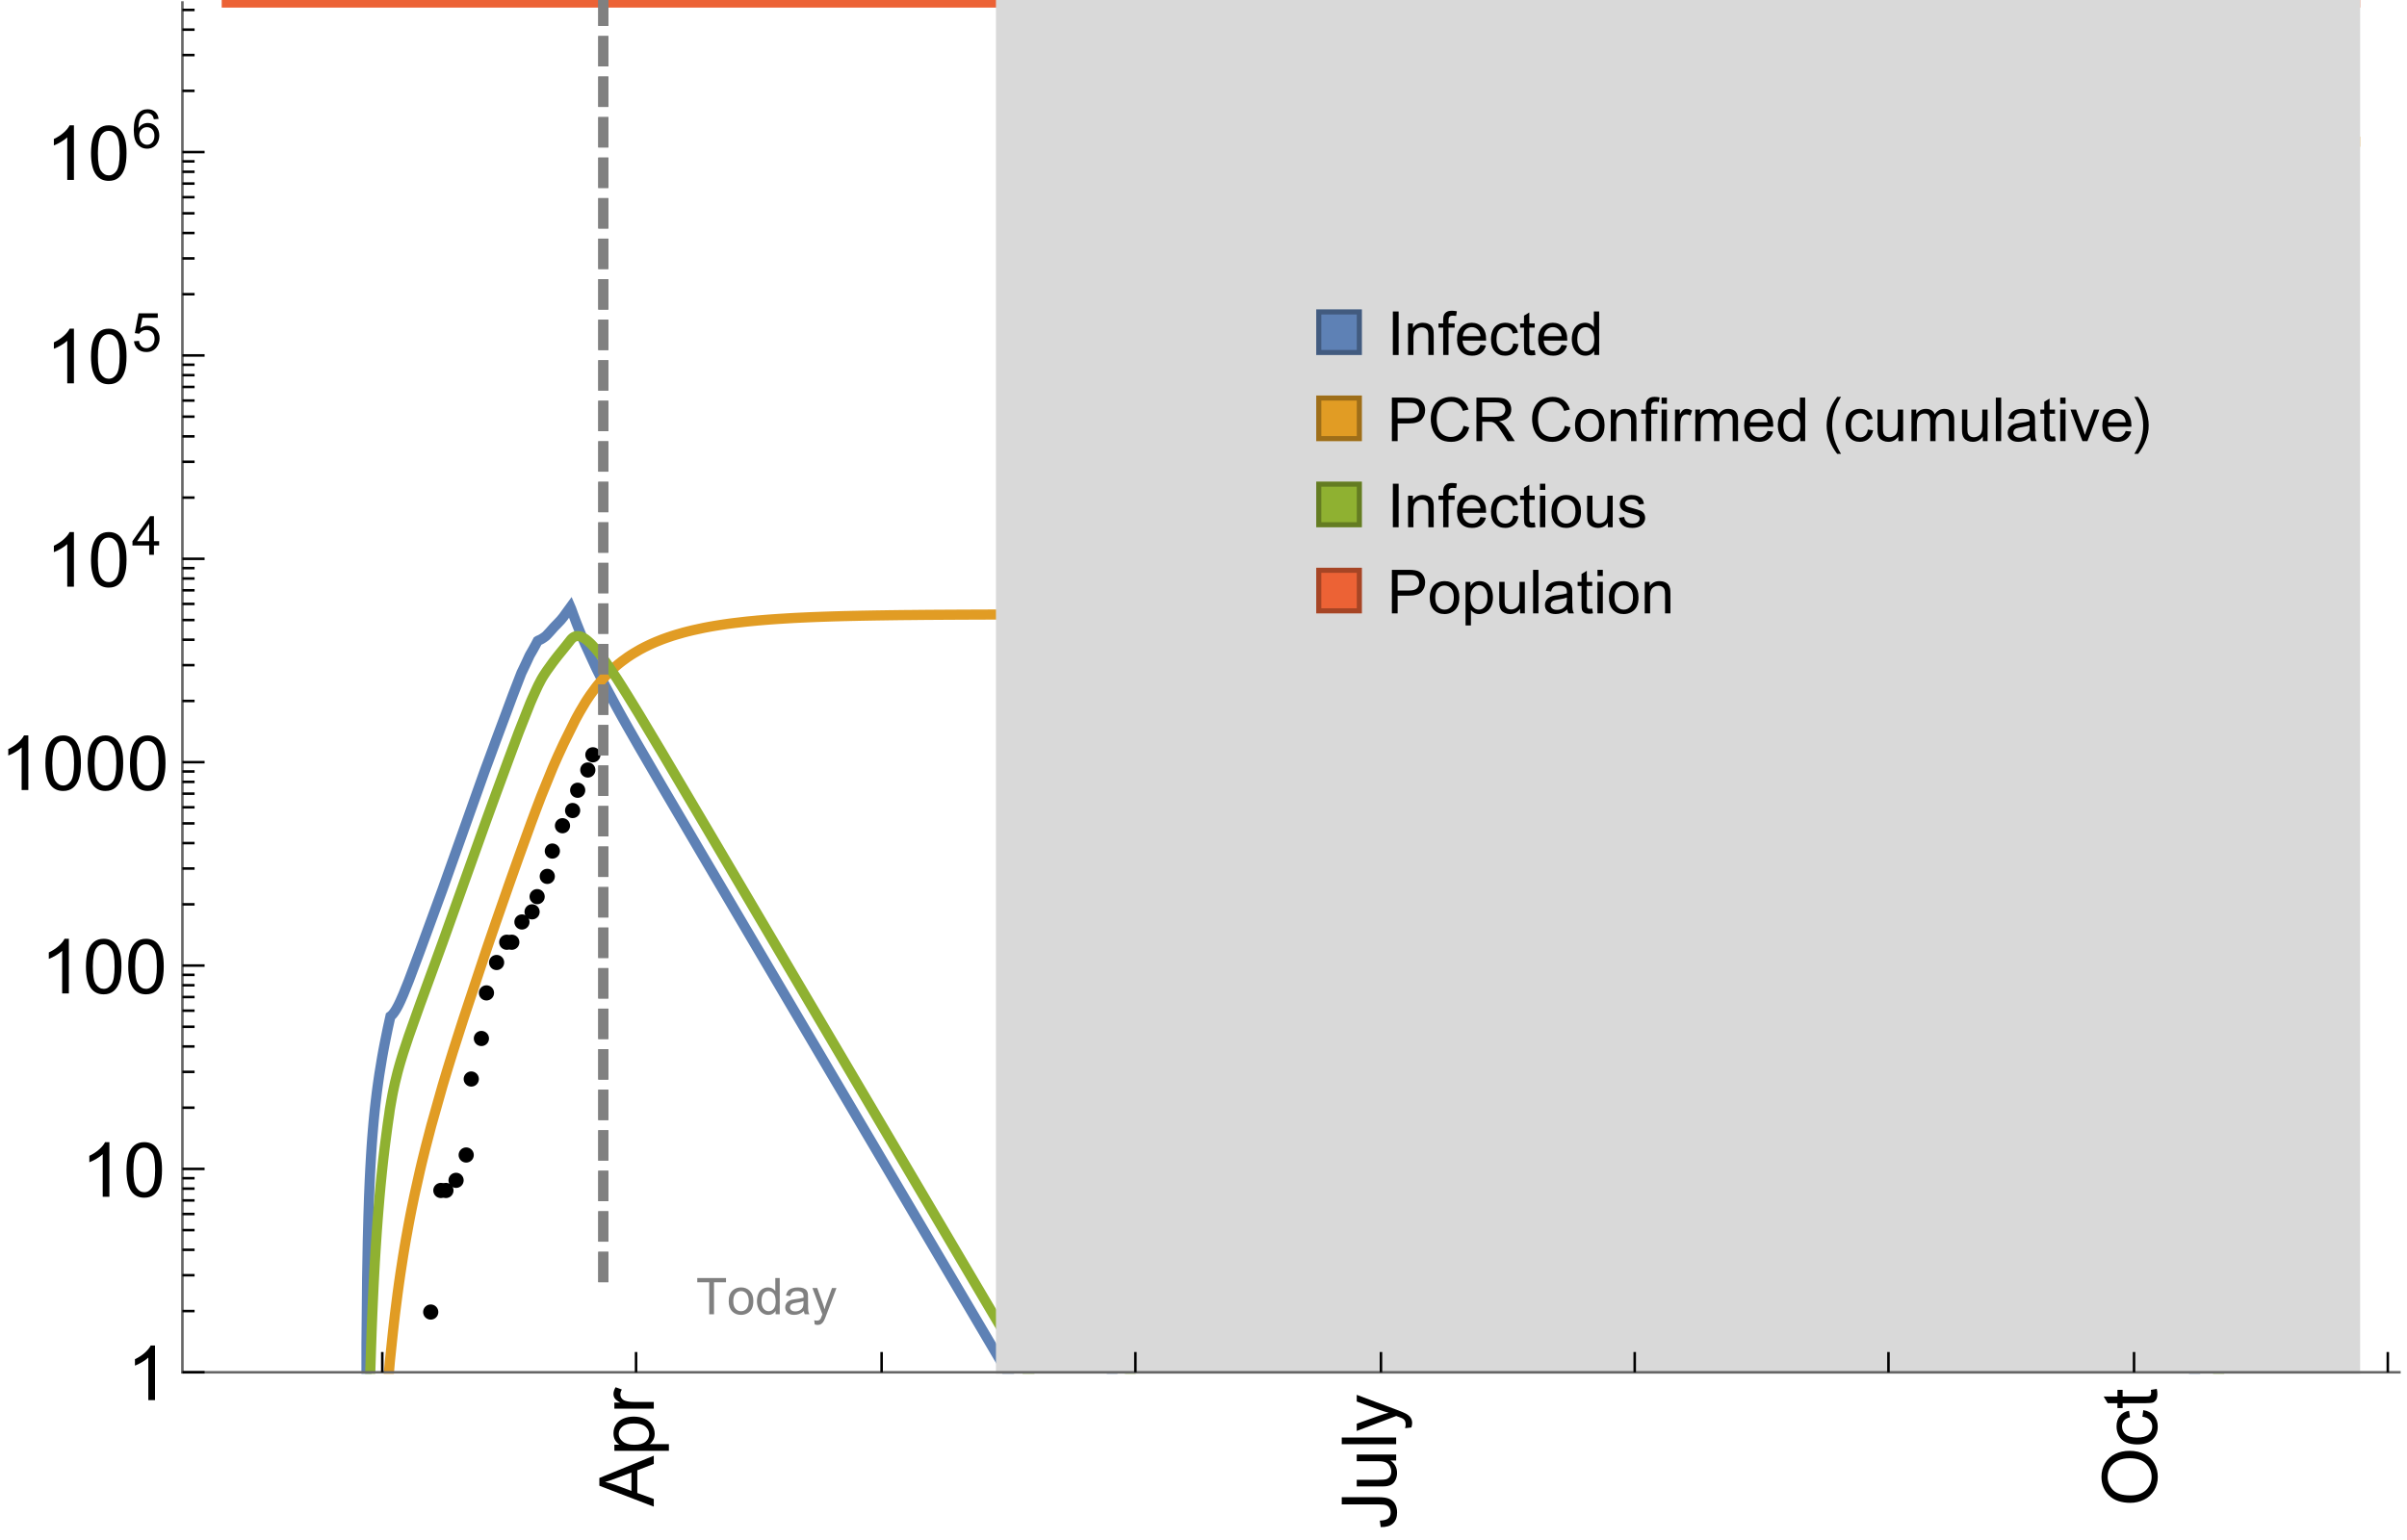 <?xml version="1.0" encoding="UTF-8"?>
<svg xmlns="http://www.w3.org/2000/svg" xmlns:xlink="http://www.w3.org/1999/xlink" width="475pt" height="304pt" viewBox="0 0 475 304" version="1.1">
<defs>
<g>
<symbol overflow="visible" id="glyph0-0">
<path style="stroke:none;" d=""/>
</symbol>
<symbol overflow="visible" id="glyph0-1">
<path style="stroke:none;" d="M 1.117 0 L 1.117 -8.59 L 2.258 -8.59 L 2.258 0 Z M 1.117 0 "/>
</symbol>
<symbol overflow="visible" id="glyph0-2">
<path style="stroke:none;" d="M 0.789 0 L 0.789 -6.223 L 1.742 -6.223 L 1.742 -5.336 C 2.199 -6.02 2.859 -6.363 3.719 -6.363 C 4.094 -6.363 4.441 -6.297 4.754 -6.16 C 5.07 -6.027 5.305 -5.852 5.461 -5.633 C 5.617 -5.414 5.727 -5.152 5.789 -4.852 C 5.828 -4.656 5.848 -4.312 5.848 -3.828 L 5.848 0 L 4.793 0 L 4.793 -3.785 C 4.793 -4.215 4.75 -4.535 4.672 -4.75 C 4.59 -4.961 4.441 -5.133 4.234 -5.258 C 4.023 -5.387 3.781 -5.449 3.5 -5.449 C 3.051 -5.449 2.66 -5.305 2.336 -5.023 C 2.008 -4.738 1.844 -4.195 1.844 -3.398 L 1.844 0 Z M 0.789 0 "/>
</symbol>
<symbol overflow="visible" id="glyph0-3">
<path style="stroke:none;" d="M 1.043 0 L 1.043 -5.402 L 0.109 -5.402 L 0.109 -6.223 L 1.043 -6.223 L 1.043 -6.883 C 1.043 -7.301 1.078 -7.613 1.156 -7.816 C 1.258 -8.09 1.434 -8.312 1.691 -8.48 C 1.945 -8.652 2.305 -8.734 2.766 -8.734 C 3.062 -8.734 3.391 -8.703 3.75 -8.633 L 3.594 -7.711 C 3.375 -7.75 3.164 -7.77 2.969 -7.77 C 2.648 -7.77 2.422 -7.703 2.289 -7.562 C 2.156 -7.426 2.094 -7.172 2.094 -6.797 L 2.094 -6.223 L 3.305 -6.223 L 3.305 -5.402 L 2.094 -5.402 L 2.094 0 Z M 1.043 0 "/>
</symbol>
<symbol overflow="visible" id="glyph0-4">
<path style="stroke:none;" d="M 5.051 -2.004 L 6.141 -1.867 C 5.969 -1.23 5.648 -0.738 5.188 -0.387 C 4.723 -0.035 4.125 0.141 3.406 0.141 C 2.496 0.141 1.773 -0.141 1.238 -0.699 C 0.707 -1.262 0.438 -2.047 0.438 -3.059 C 0.438 -4.105 0.711 -4.918 1.25 -5.496 C 1.789 -6.074 2.484 -6.363 3.344 -6.363 C 4.176 -6.363 4.859 -6.078 5.383 -5.516 C 5.91 -4.949 6.176 -4.148 6.176 -3.125 C 6.176 -3.062 6.172 -2.969 6.172 -2.844 L 1.531 -2.844 C 1.57 -2.16 1.762 -1.633 2.109 -1.273 C 2.457 -0.91 2.891 -0.727 3.41 -0.727 C 3.797 -0.727 4.125 -0.828 4.398 -1.031 C 4.672 -1.234 4.891 -1.559 5.051 -2.004 Z M 1.586 -3.711 L 5.062 -3.711 C 5.016 -4.234 4.883 -4.625 4.664 -4.887 C 4.328 -5.293 3.891 -5.496 3.359 -5.496 C 2.875 -5.496 2.465 -5.336 2.137 -5.008 C 1.805 -4.684 1.625 -4.25 1.586 -3.711 Z M 1.586 -3.711 "/>
</symbol>
<symbol overflow="visible" id="glyph0-5">
<path style="stroke:none;" d="M 4.852 -2.281 L 5.891 -2.145 C 5.777 -1.43 5.484 -0.871 5.02 -0.465 C 4.551 -0.062 3.977 0.141 3.297 0.141 C 2.445 0.141 1.762 -0.137 1.246 -0.695 C 0.727 -1.25 0.469 -2.047 0.469 -3.086 C 0.469 -3.758 0.578 -4.348 0.805 -4.852 C 1.027 -5.355 1.363 -5.734 1.82 -5.984 C 2.273 -6.238 2.77 -6.363 3.305 -6.363 C 3.98 -6.363 4.531 -6.191 4.961 -5.852 C 5.391 -5.508 5.668 -5.023 5.789 -4.395 L 4.766 -4.234 C 4.668 -4.652 4.492 -4.969 4.246 -5.18 C 3.996 -5.391 3.695 -5.496 3.344 -5.496 C 2.812 -5.496 2.383 -5.305 2.051 -4.926 C 1.719 -4.543 1.555 -3.941 1.555 -3.117 C 1.555 -2.281 1.711 -1.672 2.031 -1.297 C 2.352 -0.918 2.773 -0.727 3.289 -0.727 C 3.703 -0.727 4.047 -0.852 4.324 -1.109 C 4.602 -1.363 4.777 -1.75 4.852 -2.281 Z M 4.852 -2.281 "/>
</symbol>
<symbol overflow="visible" id="glyph0-6">
<path style="stroke:none;" d="M 3.094 -0.945 L 3.246 -0.012 C 2.949 0.051 2.684 0.082 2.449 0.082 C 2.066 0.082 1.77 0.023 1.559 -0.102 C 1.348 -0.223 1.199 -0.379 1.113 -0.578 C 1.027 -0.773 0.984 -1.188 0.984 -1.82 L 0.984 -5.402 L 0.211 -5.402 L 0.211 -6.223 L 0.984 -6.223 L 0.984 -7.766 L 2.031 -8.398 L 2.031 -6.223 L 3.094 -6.223 L 3.094 -5.402 L 2.031 -5.402 L 2.031 -1.766 C 2.031 -1.465 2.051 -1.27 2.09 -1.184 C 2.125 -1.098 2.188 -1.031 2.27 -0.977 C 2.355 -0.926 2.477 -0.902 2.633 -0.902 C 2.75 -0.902 2.902 -0.914 3.094 -0.945 Z M 3.094 -0.945 "/>
</symbol>
<symbol overflow="visible" id="glyph0-7">
<path style="stroke:none;" d="M 4.828 0 L 4.828 -0.785 C 4.434 -0.168 3.852 0.141 3.086 0.141 C 2.59 0.141 2.137 0.004 1.719 -0.27 C 1.305 -0.543 0.98 -0.926 0.754 -1.414 C 0.523 -1.906 0.41 -2.469 0.41 -3.105 C 0.41 -3.727 0.516 -4.289 0.719 -4.797 C 0.926 -5.301 1.238 -5.688 1.652 -5.961 C 2.066 -6.23 2.531 -6.363 3.039 -6.363 C 3.414 -6.363 3.75 -6.285 4.043 -6.125 C 4.336 -5.969 4.574 -5.762 4.758 -5.508 L 4.758 -8.59 L 5.805 -8.59 L 5.805 0 Z M 1.492 -3.105 C 1.492 -2.309 1.664 -1.711 2 -1.32 C 2.336 -0.926 2.73 -0.727 3.188 -0.727 C 3.648 -0.727 4.039 -0.914 4.363 -1.293 C 4.684 -1.668 4.844 -2.242 4.844 -3.016 C 4.844 -3.867 4.68 -4.492 4.352 -4.891 C 4.023 -5.289 3.621 -5.492 3.141 -5.492 C 2.672 -5.492 2.281 -5.297 1.965 -4.914 C 1.652 -4.531 1.492 -3.93 1.492 -3.105 Z M 1.492 -3.105 "/>
</symbol>
<symbol overflow="visible" id="glyph0-8">
<path style="stroke:none;" d="M 0.926 0 L 0.926 -8.59 L 4.164 -8.59 C 4.734 -8.59 5.172 -8.562 5.473 -8.508 C 5.895 -8.438 6.25 -8.305 6.531 -8.105 C 6.816 -7.91 7.047 -7.633 7.223 -7.277 C 7.395 -6.922 7.484 -6.531 7.484 -6.105 C 7.484 -5.375 7.25 -4.758 6.785 -4.25 C 6.32 -3.746 5.48 -3.492 4.266 -3.492 L 2.062 -3.492 L 2.062 0 Z M 2.062 -4.508 L 4.281 -4.508 C 5.016 -4.508 5.539 -4.641 5.848 -4.914 C 6.156 -5.188 6.312 -5.574 6.312 -6.07 C 6.312 -6.43 6.219 -6.738 6.039 -6.992 C 5.855 -7.25 5.617 -7.418 5.32 -7.5 C 5.129 -7.551 4.773 -7.578 4.258 -7.578 L 2.062 -7.578 Z M 2.062 -4.508 "/>
</symbol>
<symbol overflow="visible" id="glyph0-9">
<path style="stroke:none;" d="M 7.055 -3.012 L 8.191 -2.727 C 7.953 -1.793 7.523 -1.078 6.906 -0.59 C 6.285 -0.098 5.531 0.148 4.633 0.148 C 3.707 0.148 2.957 -0.043 2.375 -0.418 C 1.797 -0.797 1.355 -1.344 1.051 -2.055 C 0.75 -2.77 0.598 -3.539 0.598 -4.359 C 0.598 -5.254 0.77 -6.035 1.109 -6.699 C 1.453 -7.367 1.938 -7.871 2.57 -8.219 C 3.199 -8.562 3.895 -8.734 4.652 -8.734 C 5.512 -8.734 6.234 -8.516 6.82 -8.078 C 7.406 -7.641 7.812 -7.027 8.047 -6.234 L 6.926 -5.969 C 6.727 -6.594 6.438 -7.051 6.059 -7.336 C 5.68 -7.621 5.203 -7.766 4.629 -7.766 C 3.969 -7.766 3.418 -7.605 2.973 -7.289 C 2.531 -6.973 2.219 -6.547 2.039 -6.016 C 1.859 -5.48 1.77 -4.93 1.77 -4.367 C 1.77 -3.637 1.875 -2.996 2.09 -2.453 C 2.301 -1.906 2.633 -1.5 3.082 -1.23 C 3.531 -0.961 4.016 -0.828 4.539 -0.828 C 5.176 -0.828 5.719 -1.008 6.156 -1.375 C 6.598 -1.742 6.898 -2.289 7.055 -3.012 Z M 7.055 -3.012 "/>
</symbol>
<symbol overflow="visible" id="glyph0-10">
<path style="stroke:none;" d="M 0.945 0 L 0.945 -8.59 L 4.75 -8.59 C 5.516 -8.59 6.102 -8.512 6.5 -8.359 C 6.898 -8.203 7.215 -7.93 7.453 -7.539 C 7.691 -7.148 7.812 -6.719 7.812 -6.246 C 7.812 -5.637 7.613 -5.125 7.219 -4.703 C 6.824 -4.285 6.215 -4.023 5.391 -3.906 C 5.691 -3.762 5.922 -3.621 6.078 -3.48 C 6.41 -3.176 6.723 -2.797 7.02 -2.336 L 8.516 0 L 7.086 0 L 5.945 -1.789 C 5.613 -2.305 5.344 -2.695 5.125 -2.969 C 4.91 -3.242 4.719 -3.438 4.551 -3.547 C 4.379 -3.656 4.207 -3.73 4.031 -3.773 C 3.902 -3.801 3.691 -3.812 3.398 -3.812 L 2.078 -3.812 L 2.078 0 Z M 2.078 -4.797 L 4.523 -4.797 C 5.043 -4.797 5.449 -4.852 5.742 -4.961 C 6.035 -5.066 6.258 -5.238 6.41 -5.477 C 6.562 -5.711 6.641 -5.969 6.641 -6.246 C 6.641 -6.652 6.492 -6.984 6.195 -7.25 C 5.902 -7.512 5.438 -7.641 4.797 -7.641 L 2.078 -7.641 Z M 2.078 -4.797 "/>
</symbol>
<symbol overflow="visible" id="glyph0-11">
<path style="stroke:none;" d="M 0.398 -3.109 C 0.398 -4.262 0.719 -5.117 1.359 -5.672 C 1.895 -6.133 2.547 -6.363 3.316 -6.363 C 4.172 -6.363 4.871 -6.082 5.414 -5.523 C 5.957 -4.961 6.227 -4.188 6.227 -3.199 C 6.227 -2.398 6.109 -1.77 5.867 -1.309 C 5.629 -0.852 5.277 -0.492 4.82 -0.242 C 4.359 0.012 3.859 0.141 3.316 0.141 C 2.445 0.141 1.742 -0.141 1.203 -0.695 C 0.668 -1.254 0.398 -2.062 0.398 -3.109 Z M 1.484 -3.109 C 1.484 -2.312 1.656 -1.719 2.004 -1.32 C 2.352 -0.926 2.789 -0.727 3.316 -0.727 C 3.84 -0.727 4.273 -0.926 4.625 -1.324 C 4.973 -1.723 5.145 -2.328 5.145 -3.148 C 5.145 -3.918 4.969 -4.5 4.621 -4.895 C 4.27 -5.293 3.836 -5.492 3.316 -5.492 C 2.789 -5.492 2.352 -5.293 2.004 -4.898 C 1.656 -4.504 1.484 -3.906 1.484 -3.109 Z M 1.484 -3.109 "/>
</symbol>
<symbol overflow="visible" id="glyph0-12">
<path style="stroke:none;" d="M 0.797 -7.375 L 0.797 -8.59 L 1.852 -8.59 L 1.852 -7.375 Z M 0.797 0 L 0.797 -6.223 L 1.852 -6.223 L 1.852 0 Z M 0.797 0 "/>
</symbol>
<symbol overflow="visible" id="glyph0-13">
<path style="stroke:none;" d="M 0.781 0 L 0.781 -6.223 L 1.727 -6.223 L 1.727 -5.281 C 1.969 -5.723 2.195 -6.012 2.398 -6.152 C 2.605 -6.293 2.828 -6.363 3.078 -6.363 C 3.434 -6.363 3.793 -6.25 4.16 -6.023 L 3.797 -5.047 C 3.539 -5.199 3.281 -5.273 3.023 -5.273 C 2.793 -5.273 2.586 -5.203 2.402 -5.066 C 2.219 -4.926 2.086 -4.734 2.008 -4.488 C 1.891 -4.113 1.836 -3.703 1.836 -3.258 L 1.836 0 Z M 0.781 0 "/>
</symbol>
<symbol overflow="visible" id="glyph0-14">
<path style="stroke:none;" d="M 0.789 0 L 0.789 -6.223 L 1.734 -6.223 L 1.734 -5.352 C 1.93 -5.656 2.188 -5.898 2.516 -6.086 C 2.84 -6.27 3.207 -6.363 3.621 -6.363 C 4.082 -6.363 4.461 -6.266 4.754 -6.078 C 5.051 -5.887 5.258 -5.617 5.379 -5.273 C 5.871 -6 6.512 -6.363 7.301 -6.363 C 7.918 -6.363 8.391 -6.191 8.727 -5.852 C 9.059 -5.508 9.223 -4.984 9.223 -4.273 L 9.223 0 L 8.172 0 L 8.172 -3.922 C 8.172 -4.344 8.141 -4.645 8.07 -4.832 C 8.004 -5.016 7.879 -5.164 7.699 -5.281 C 7.52 -5.395 7.309 -5.449 7.066 -5.449 C 6.629 -5.449 6.266 -5.305 5.977 -5.012 C 5.688 -4.723 5.543 -4.258 5.543 -3.617 L 5.543 0 L 4.488 0 L 4.488 -4.043 C 4.488 -4.512 4.402 -4.863 4.23 -5.098 C 4.059 -5.332 3.777 -5.449 3.387 -5.449 C 3.09 -5.449 2.816 -5.371 2.562 -5.215 C 2.312 -5.059 2.129 -4.828 2.016 -4.531 C 1.902 -4.23 1.844 -3.797 1.844 -3.227 L 1.844 0 Z M 0.789 0 "/>
</symbol>
<symbol overflow="visible" id="glyph0-15">
<path style="stroke:none;" d="M 4.867 0 L 4.867 -0.914 C 4.383 -0.211 3.727 0.141 2.895 0.141 C 2.527 0.141 2.184 0.07 1.867 -0.07 C 1.547 -0.211 1.312 -0.387 1.156 -0.602 C 1.004 -0.812 0.895 -1.074 0.832 -1.383 C 0.789 -1.59 0.766 -1.918 0.766 -2.367 L 0.766 -6.223 L 1.82 -6.223 L 1.82 -2.773 C 1.82 -2.223 1.844 -1.852 1.887 -1.656 C 1.953 -1.379 2.094 -1.164 2.309 -1.004 C 2.523 -0.848 2.789 -0.766 3.105 -0.766 C 3.422 -0.766 3.719 -0.848 3.996 -1.012 C 4.273 -1.172 4.469 -1.395 4.586 -1.672 C 4.699 -1.953 4.758 -2.359 4.758 -2.891 L 4.758 -6.223 L 5.812 -6.223 L 5.812 0 Z M 4.867 0 "/>
</symbol>
<symbol overflow="visible" id="glyph0-16">
<path style="stroke:none;" d="M 0.766 0 L 0.766 -8.59 L 1.82 -8.59 L 1.82 0 Z M 0.766 0 "/>
</symbol>
<symbol overflow="visible" id="glyph0-17">
<path style="stroke:none;" d="M 4.852 -0.766 C 4.461 -0.434 4.086 -0.203 3.723 -0.062 C 3.363 0.074 2.977 0.141 2.562 0.141 C 1.879 0.141 1.352 -0.027 0.984 -0.359 C 0.617 -0.695 0.434 -1.121 0.434 -1.641 C 0.434 -1.945 0.504 -2.223 0.641 -2.477 C 0.781 -2.727 0.961 -2.93 1.188 -3.082 C 1.41 -3.234 1.664 -3.352 1.945 -3.43 C 2.152 -3.484 2.465 -3.535 2.883 -3.586 C 3.734 -3.688 4.359 -3.809 4.766 -3.949 C 4.77 -4.094 4.77 -4.188 4.77 -4.227 C 4.77 -4.656 4.672 -4.957 4.469 -5.133 C 4.199 -5.371 3.801 -5.492 3.27 -5.492 C 2.773 -5.492 2.406 -5.402 2.172 -5.23 C 1.934 -5.055 1.758 -4.75 1.648 -4.305 L 0.617 -4.445 C 0.711 -4.887 0.863 -5.246 1.078 -5.516 C 1.293 -5.789 1.602 -5.996 2.008 -6.145 C 2.414 -6.289 2.887 -6.363 3.422 -6.363 C 3.953 -6.363 4.383 -6.301 4.719 -6.176 C 5.051 -6.051 5.293 -5.895 5.449 -5.703 C 5.605 -5.516 5.715 -5.273 5.777 -4.984 C 5.812 -4.805 5.828 -4.484 5.828 -4.016 L 5.828 -2.609 C 5.828 -1.629 5.852 -1.008 5.898 -0.746 C 5.941 -0.488 6.031 -0.238 6.164 0 L 5.062 0 C 4.953 -0.219 4.883 -0.477 4.852 -0.766 Z M 4.766 -3.125 C 4.383 -2.969 3.805 -2.836 3.039 -2.727 C 2.605 -2.664 2.301 -2.594 2.121 -2.516 C 1.941 -2.438 1.805 -2.32 1.703 -2.172 C 1.605 -2.02 1.559 -1.852 1.559 -1.672 C 1.559 -1.391 1.664 -1.156 1.879 -0.969 C 2.09 -0.781 2.402 -0.688 2.812 -0.688 C 3.219 -0.688 3.578 -0.773 3.898 -0.953 C 4.215 -1.129 4.445 -1.375 4.594 -1.68 C 4.707 -1.918 4.766 -2.273 4.766 -2.734 Z M 4.766 -3.125 "/>
</symbol>
<symbol overflow="visible" id="glyph0-18">
<path style="stroke:none;" d="M 2.52 0 L 0.152 -6.223 L 1.266 -6.223 L 2.602 -2.496 C 2.746 -2.094 2.879 -1.676 3 -1.242 C 3.094 -1.57 3.227 -1.965 3.391 -2.426 L 4.773 -6.223 L 5.859 -6.223 L 3.504 0 Z M 2.52 0 "/>
</symbol>
<symbol overflow="visible" id="glyph0-19">
<path style="stroke:none;" d="M 0.367 -1.859 L 1.414 -2.023 C 1.473 -1.605 1.633 -1.281 1.902 -1.062 C 2.168 -0.84 2.543 -0.727 3.023 -0.727 C 3.508 -0.727 3.867 -0.824 4.102 -1.023 C 4.336 -1.219 4.453 -1.453 4.453 -1.719 C 4.453 -1.957 4.352 -2.141 4.141 -2.281 C 3.996 -2.375 3.641 -2.492 3.062 -2.637 C 2.289 -2.832 1.754 -3 1.457 -3.145 C 1.156 -3.285 0.93 -3.484 0.777 -3.734 C 0.621 -3.988 0.547 -4.266 0.547 -4.57 C 0.547 -4.848 0.609 -5.105 0.734 -5.34 C 0.863 -5.578 1.035 -5.773 1.254 -5.93 C 1.418 -6.051 1.641 -6.152 1.926 -6.238 C 2.207 -6.32 2.512 -6.363 2.836 -6.363 C 3.324 -6.363 3.754 -6.293 4.121 -6.152 C 4.492 -6.012 4.766 -5.82 4.938 -5.582 C 5.113 -5.34 5.234 -5.02 5.305 -4.617 L 4.273 -4.477 C 4.227 -4.797 4.09 -5.047 3.863 -5.227 C 3.641 -5.406 3.32 -5.496 2.914 -5.496 C 2.43 -5.496 2.082 -5.414 1.875 -5.258 C 1.668 -5.098 1.562 -4.906 1.562 -4.695 C 1.562 -4.559 1.609 -4.434 1.695 -4.324 C 1.781 -4.211 1.914 -4.117 2.098 -4.043 C 2.203 -4.004 2.516 -3.914 3.031 -3.773 C 3.777 -3.574 4.297 -3.41 4.59 -3.285 C 4.887 -3.156 5.117 -2.973 5.285 -2.73 C 5.453 -2.488 5.539 -2.188 5.539 -1.828 C 5.539 -1.477 5.434 -1.145 5.23 -0.836 C 5.023 -0.523 4.727 -0.285 4.344 -0.113 C 3.957 0.055 3.516 0.141 3.031 0.141 C 2.223 0.141 1.605 -0.027 1.18 -0.363 C 0.758 -0.699 0.484 -1.195 0.367 -1.859 Z M 0.367 -1.859 "/>
</symbol>
<symbol overflow="visible" id="glyph0-20">
<path style="stroke:none;" d="M 0.789 2.383 L 0.789 -6.223 L 1.75 -6.223 L 1.75 -5.414 C 1.977 -5.73 2.234 -5.969 2.52 -6.125 C 2.805 -6.285 3.148 -6.363 3.555 -6.363 C 4.086 -6.363 4.555 -6.227 4.961 -5.953 C 5.367 -5.68 5.676 -5.293 5.883 -4.797 C 6.09 -4.297 6.195 -3.75 6.195 -3.156 C 6.195 -2.52 6.078 -1.949 5.852 -1.438 C 5.621 -0.93 5.289 -0.539 4.855 -0.266 C 4.418 0.004 3.961 0.141 3.48 0.141 C 3.129 0.141 2.812 0.066 2.535 -0.082 C 2.254 -0.23 2.023 -0.418 1.844 -0.645 L 1.844 2.383 Z M 1.746 -3.078 C 1.746 -2.277 1.906 -1.684 2.234 -1.301 C 2.559 -0.918 2.949 -0.727 3.41 -0.727 C 3.879 -0.727 4.281 -0.926 4.613 -1.32 C 4.949 -1.719 5.117 -2.332 5.117 -3.164 C 5.117 -3.957 4.953 -4.551 4.625 -4.945 C 4.301 -5.34 3.91 -5.539 3.457 -5.539 C 3.008 -5.539 2.609 -5.328 2.266 -4.906 C 1.918 -4.488 1.746 -3.875 1.746 -3.078 Z M 1.746 -3.078 "/>
</symbol>
<symbol overflow="visible" id="glyph1-0">
<path style="stroke:none;" d=""/>
</symbol>
<symbol overflow="visible" id="glyph1-1">
<path style="stroke:none;" d="M 3.562 2.52 L 2.805 2.52 C 2.492 2.121 2.211 1.699 1.953 1.258 C 1.699 0.812 1.477 0.352 1.297 -0.125 C 1.113 -0.602 0.969 -1.086 0.871 -1.586 C 0.77 -2.086 0.719 -2.594 0.719 -3.105 C 0.719 -3.625 0.773 -4.133 0.875 -4.633 C 0.977 -5.129 1.117 -5.617 1.301 -6.086 C 1.484 -6.559 1.703 -7.02 1.961 -7.461 C 2.215 -7.906 2.5 -8.328 2.805 -8.734 L 3.562 -8.734 C 3.285 -8.281 3.039 -7.836 2.82 -7.398 C 2.602 -6.957 2.414 -6.512 2.266 -6.055 C 2.117 -5.602 2.008 -5.133 1.93 -4.648 C 1.852 -4.168 1.812 -3.656 1.812 -3.117 C 1.812 -2.617 1.852 -2.121 1.938 -1.629 C 2.02 -1.137 2.141 -0.652 2.289 -0.18 C 2.441 0.297 2.625 0.758 2.844 1.211 C 3.059 1.66 3.297 2.098 3.562 2.52 Z M 3.562 2.52 "/>
</symbol>
<symbol overflow="visible" id="glyph1-2">
<path style="stroke:none;" d="M 3.273 -3.105 C 3.273 -2.59 3.227 -2.082 3.125 -1.586 C 3.023 -1.086 2.879 -0.602 2.695 -0.129 C 2.512 0.344 2.293 0.801 2.035 1.246 C 1.781 1.688 1.5 2.113 1.188 2.52 L 0.434 2.52 C 0.707 2.074 0.953 1.633 1.172 1.188 C 1.391 0.746 1.574 0.297 1.723 -0.156 C 1.871 -0.613 1.984 -1.086 2.066 -1.57 C 2.145 -2.055 2.188 -2.562 2.188 -3.094 C 2.188 -3.594 2.145 -4.09 2.059 -4.582 C 1.977 -5.074 1.859 -5.559 1.703 -6.031 C 1.551 -6.508 1.367 -6.969 1.152 -7.422 C 0.934 -7.875 0.695 -8.312 0.434 -8.734 L 1.188 -8.734 C 1.5 -8.336 1.789 -7.918 2.047 -7.473 C 2.305 -7.031 2.523 -6.57 2.703 -6.09 C 2.887 -5.613 3.027 -5.121 3.125 -4.621 C 3.227 -4.117 3.273 -3.613 3.273 -3.105 Z M 3.273 -3.105 "/>
</symbol>
<symbol overflow="visible" id="glyph2-0">
<path style="stroke:none;" d=""/>
</symbol>
<symbol overflow="visible" id="glyph2-1">
<path style="stroke:none;" d="M 0 0.023 L -10.738 -4.102 L -10.738 -5.633 L 0 -10.027 L 0 -8.406 L -3.25 -7.156 L -3.25 -2.664 L 0 -1.488 Z M -4.41 -3.078 L -4.41 -6.715 L -7.383 -5.598 C -8.285 -5.254 -9.027 -5 -9.609 -4.836 C -8.922 -4.699 -8.238 -4.504 -7.559 -4.254 Z M -4.41 -3.078 "/>
</symbol>
<symbol overflow="visible" id="glyph2-2">
<path style="stroke:none;" d="M 2.98 -0.988 L -7.777 -0.988 L -7.777 -2.191 L -6.766 -2.191 C -7.164 -2.473 -7.461 -2.793 -7.656 -3.148 C -7.855 -3.504 -7.953 -3.938 -7.953 -4.445 C -7.953 -5.109 -7.781 -5.695 -7.441 -6.203 C -7.102 -6.711 -6.617 -7.094 -5.996 -7.352 C -5.371 -7.613 -4.691 -7.742 -3.949 -7.742 C -3.152 -7.742 -2.434 -7.598 -1.797 -7.312 C -1.16 -7.027 -0.672 -6.613 -0.332 -6.066 C 0.008 -5.523 0.176 -4.953 0.176 -4.352 C 0.176 -3.91 0.082 -3.516 -0.102 -3.168 C -0.289 -2.82 -0.523 -2.531 -0.805 -2.309 L 2.98 -2.309 Z M -3.844 -2.184 C -2.844 -2.184 -2.105 -2.387 -1.625 -2.789 C -1.148 -3.195 -0.906 -3.688 -0.906 -4.262 C -0.906 -4.848 -1.156 -5.352 -1.652 -5.77 C -2.148 -6.188 -2.914 -6.395 -3.953 -6.395 C -4.945 -6.395 -5.688 -6.191 -6.18 -5.781 C -6.676 -5.375 -6.922 -4.887 -6.922 -4.32 C -6.922 -3.758 -6.66 -3.262 -6.133 -2.832 C -5.609 -2.398 -4.848 -2.184 -3.844 -2.184 Z M -3.844 -2.184 "/>
</symbol>
<symbol overflow="visible" id="glyph2-3">
<path style="stroke:none;" d="M 0 -0.973 L -7.777 -0.973 L -7.777 -2.16 L -6.598 -2.16 C -7.148 -2.465 -7.516 -2.742 -7.691 -3 C -7.867 -3.258 -7.953 -3.539 -7.953 -3.844 C -7.953 -4.289 -7.812 -4.742 -7.531 -5.199 L -6.305 -4.746 C -6.496 -4.422 -6.594 -4.102 -6.594 -3.781 C -6.594 -3.492 -6.504 -3.234 -6.332 -3.004 C -6.16 -2.773 -5.918 -2.609 -5.609 -2.512 C -5.141 -2.367 -4.629 -2.293 -4.07 -2.293 L 0 -2.293 Z M 0 -0.973 "/>
</symbol>
<symbol overflow="visible" id="glyph2-4">
<path style="stroke:none;" d="M -3.047 -0.434 L -3.223 -1.715 C -2.402 -1.75 -1.84 -1.902 -1.539 -2.176 C -1.234 -2.449 -1.082 -2.828 -1.082 -3.312 C -1.082 -3.668 -1.164 -3.977 -1.328 -4.234 C -1.492 -4.492 -1.715 -4.672 -1.996 -4.77 C -2.277 -4.867 -2.723 -4.914 -3.34 -4.914 L -10.738 -4.914 L -10.738 -6.336 L -3.422 -6.336 C -2.523 -6.336 -1.824 -6.227 -1.332 -6.008 C -0.84 -5.793 -0.465 -5.449 -0.203 -4.977 C 0.055 -4.504 0.184 -3.953 0.184 -3.316 C 0.184 -2.375 -0.086 -1.652 -0.629 -1.152 C -1.172 -0.652 -1.977 -0.414 -3.047 -0.434 Z M -3.047 -0.434 "/>
</symbol>
<symbol overflow="visible" id="glyph2-5">
<path style="stroke:none;" d="M 0 -6.086 L -1.141 -6.086 C -0.262 -5.48 0.176 -4.656 0.176 -3.617 C 0.176 -3.16 0.09 -2.73 -0.086 -2.332 C -0.262 -1.934 -0.484 -1.641 -0.75 -1.445 C -1.016 -1.254 -1.344 -1.117 -1.727 -1.039 C -1.988 -0.984 -2.398 -0.961 -2.961 -0.961 L -7.777 -0.961 L -7.777 -2.277 L -3.465 -2.277 C -2.777 -2.277 -2.312 -2.305 -2.074 -2.359 C -1.727 -2.441 -1.453 -2.617 -1.258 -2.887 C -1.059 -3.156 -0.961 -3.484 -0.961 -3.883 C -0.961 -4.277 -1.062 -4.648 -1.262 -4.996 C -1.465 -5.344 -1.742 -5.586 -2.09 -5.73 C -2.441 -5.875 -2.945 -5.945 -3.609 -5.945 L -7.777 -5.949 L -7.777 -7.266 L 0 -7.266 Z M 0 -6.086 "/>
</symbol>
<symbol overflow="visible" id="glyph2-6">
<path style="stroke:none;" d="M 0 -0.961 L -10.738 -0.961 L -10.738 -2.277 L 0 -2.277 Z M 0 -0.961 "/>
</symbol>
<symbol overflow="visible" id="glyph2-7">
<path style="stroke:none;" d="M 2.996 -0.93 L 1.758 -0.785 C 1.836 -1.07 1.875 -1.324 1.875 -1.539 C 1.875 -1.832 1.828 -2.066 1.73 -2.242 C 1.633 -2.418 1.496 -2.562 1.32 -2.672 C 1.188 -2.758 0.859 -2.891 0.336 -3.078 C 0.262 -3.102 0.156 -3.141 0.016 -3.195 L -7.777 -0.242 L -7.777 -1.664 L -3.273 -3.281 C -2.703 -3.492 -2.102 -3.68 -1.473 -3.844 C -2.078 -3.996 -2.668 -4.176 -3.246 -4.387 L -7.777 -6.051 L -7.777 -7.367 L 0.133 -4.41 C 0.988 -4.094 1.574 -3.844 1.898 -3.668 C 2.332 -3.434 2.648 -3.168 2.852 -2.863 C 3.055 -2.562 3.156 -2.199 3.156 -1.781 C 3.156 -1.527 3.102 -1.242 2.996 -0.93 Z M 2.996 -0.93 "/>
</symbol>
<symbol overflow="visible" id="glyph2-8">
<path style="stroke:none;" d="M -5.23 -0.727 C -7.012 -0.727 -8.406 -1.203 -9.414 -2.16 C -10.422 -3.117 -10.93 -4.352 -10.93 -5.867 C -10.93 -6.859 -10.691 -7.75 -10.219 -8.547 C -9.742 -9.344 -9.082 -9.949 -8.234 -10.367 C -7.387 -10.785 -6.43 -10.992 -5.355 -10.992 C -4.266 -10.992 -3.289 -10.773 -2.43 -10.336 C -1.57 -9.895 -0.922 -9.273 -0.48 -8.469 C -0.039 -7.66 0.184 -6.793 0.184 -5.859 C 0.184 -4.848 -0.062 -3.945 -0.551 -3.148 C -1.039 -2.352 -1.703 -1.75 -2.547 -1.34 C -3.395 -0.93 -4.289 -0.727 -5.23 -0.727 Z M -5.207 -2.191 C -3.914 -2.191 -2.895 -2.539 -2.148 -3.234 C -1.406 -3.93 -1.031 -4.801 -1.031 -5.852 C -1.031 -6.922 -1.41 -7.801 -2.16 -8.492 C -2.914 -9.184 -3.98 -9.527 -5.359 -9.527 C -6.234 -9.527 -7 -9.383 -7.648 -9.086 C -8.301 -8.789 -8.809 -8.359 -9.168 -7.789 C -9.527 -7.219 -9.703 -6.582 -9.703 -5.875 C -9.703 -4.867 -9.359 -4.004 -8.668 -3.277 C -7.977 -2.551 -6.824 -2.191 -5.207 -2.191 Z M -5.207 -2.191 "/>
</symbol>
<symbol overflow="visible" id="glyph2-9">
<path style="stroke:none;" d="M -2.848 -6.062 L -2.68 -7.359 C -1.785 -7.219 -1.086 -6.855 -0.582 -6.273 C -0.078 -5.691 0.176 -4.973 0.176 -4.125 C 0.176 -3.059 -0.172 -2.203 -0.867 -1.555 C -1.562 -0.91 -2.562 -0.586 -3.859 -0.586 C -4.699 -0.586 -5.434 -0.727 -6.062 -1.004 C -6.695 -1.281 -7.168 -1.707 -7.48 -2.273 C -7.797 -2.844 -7.953 -3.461 -7.953 -4.133 C -7.953 -4.977 -7.742 -5.668 -7.312 -6.203 C -6.887 -6.742 -6.281 -7.086 -5.492 -7.234 L -5.297 -5.953 C -5.82 -5.832 -6.211 -5.617 -6.477 -5.305 C -6.738 -4.996 -6.871 -4.621 -6.871 -4.184 C -6.871 -3.52 -6.633 -2.98 -6.156 -2.562 C -5.68 -2.148 -4.926 -1.941 -3.898 -1.941 C -2.852 -1.941 -2.094 -2.141 -1.617 -2.543 C -1.145 -2.941 -0.906 -3.465 -0.906 -4.109 C -0.906 -4.625 -1.066 -5.059 -1.383 -5.406 C -1.699 -5.754 -2.191 -5.973 -2.848 -6.062 Z M -2.848 -6.062 "/>
</symbol>
<symbol overflow="visible" id="glyph2-10">
<path style="stroke:none;" d="M -1.18 -3.867 L -0.016 -4.059 C 0.062 -3.688 0.102 -3.355 0.102 -3.062 C 0.102 -2.582 0.027 -2.211 -0.125 -1.949 C -0.277 -1.684 -0.477 -1.5 -0.723 -1.391 C -0.969 -1.285 -1.488 -1.23 -2.277 -1.23 L -6.754 -1.23 L -6.754 -0.266 L -7.777 -0.266 L -7.777 -1.23 L -9.703 -1.23 L -10.496 -2.543 L -7.777 -2.543 L -7.777 -3.867 L -6.754 -3.867 L -6.754 -2.543 L -2.203 -2.543 C -1.828 -2.543 -1.586 -2.566 -1.48 -2.609 C -1.371 -2.656 -1.285 -2.734 -1.223 -2.84 C -1.16 -2.945 -1.129 -3.094 -1.129 -3.289 C -1.129 -3.434 -1.145 -3.629 -1.18 -3.867 Z M -1.18 -3.867 "/>
</symbol>
<symbol overflow="visible" id="glyph3-0">
<path style="stroke:none;" d=""/>
</symbol>
<symbol overflow="visible" id="glyph3-1">
<path style="stroke:none;" d="M 5.59 0 L 4.27 0 L 4.27 -8.402 C 3.953 -8.098 3.535 -7.797 3.02 -7.492 C 2.504 -7.191 2.043 -6.961 1.633 -6.812 L 1.633 -8.086 C 2.371 -8.434 3.016 -8.852 3.566 -9.344 C 4.117 -9.84 4.508 -10.316 4.738 -10.781 L 5.59 -10.781 Z M 5.59 0 "/>
</symbol>
<symbol overflow="visible" id="glyph3-2">
<path style="stroke:none;" d="M 0.621 -5.297 C 0.621 -6.566 0.754 -7.586 1.016 -8.359 C 1.277 -9.133 1.664 -9.73 2.18 -10.152 C 2.695 -10.57 3.344 -10.781 4.125 -10.781 C 4.699 -10.781 5.203 -10.664 5.641 -10.434 C 6.074 -10.203 6.434 -9.867 6.715 -9.43 C 7 -8.992 7.223 -8.461 7.383 -7.832 C 7.543 -7.207 7.625 -6.359 7.625 -5.297 C 7.625 -4.035 7.496 -3.02 7.234 -2.246 C 6.977 -1.473 6.59 -0.871 6.074 -0.449 C 5.559 -0.027 4.91 0.184 4.125 0.184 C 3.09 0.184 2.273 -0.188 1.684 -0.93 C 0.977 -1.824 0.621 -3.277 0.621 -5.297 Z M 1.977 -5.297 C 1.977 -3.531 2.184 -2.359 2.598 -1.777 C 3.008 -1.191 3.52 -0.902 4.125 -0.902 C 4.73 -0.902 5.238 -1.195 5.652 -1.781 C 6.062 -2.367 6.27 -3.539 6.27 -5.297 C 6.27 -7.062 6.062 -8.238 5.652 -8.82 C 5.238 -9.398 4.723 -9.691 4.109 -9.691 C 3.504 -9.691 3.02 -9.434 2.66 -8.922 C 2.203 -8.266 1.977 -7.059 1.977 -5.297 Z M 1.977 -5.297 "/>
</symbol>
<symbol overflow="visible" id="glyph4-0">
<path style="stroke:none;" d=""/>
</symbol>
<symbol overflow="visible" id="glyph4-1">
<path style="stroke:none;" d="M 3.441 0 L 3.441 -1.824 L 0.137 -1.824 L 0.137 -2.684 L 3.613 -7.625 L 4.379 -7.625 L 4.379 -2.684 L 5.406 -2.684 L 5.406 -1.824 L 4.379 -1.824 L 4.379 0 Z M 3.441 -2.684 L 3.441 -6.121 L 1.055 -2.684 Z M 3.441 -2.684 "/>
</symbol>
<symbol overflow="visible" id="glyph4-2">
<path style="stroke:none;" d="M 0.441 -1.996 L 1.426 -2.078 C 1.496 -1.602 1.668 -1.242 1.934 -1 C 2.199 -0.758 2.516 -0.641 2.891 -0.641 C 3.34 -0.641 3.723 -0.809 4.035 -1.148 C 4.348 -1.488 4.504 -1.941 4.504 -2.5 C 4.504 -3.035 4.352 -3.457 4.055 -3.766 C 3.754 -4.074 3.359 -4.227 2.875 -4.227 C 2.574 -4.227 2.301 -4.16 2.059 -4.023 C 1.816 -3.887 1.625 -3.707 1.488 -3.488 L 0.609 -3.605 L 1.348 -7.52 L 5.137 -7.52 L 5.137 -6.625 L 2.094 -6.625 L 1.684 -4.574 C 2.141 -4.895 2.621 -5.055 3.125 -5.055 C 3.789 -5.055 4.352 -4.824 4.809 -4.363 C 5.266 -3.902 5.496 -3.309 5.496 -2.586 C 5.496 -1.895 5.297 -1.297 4.895 -0.797 C 4.406 -0.18 3.738 0.129 2.891 0.129 C 2.199 0.129 1.633 -0.062 1.195 -0.453 C 0.754 -0.84 0.504 -1.355 0.441 -1.996 Z M 0.441 -1.996 "/>
</symbol>
<symbol overflow="visible" id="glyph4-3">
<path style="stroke:none;" d="M 5.297 -5.758 L 4.367 -5.684 C 4.285 -6.051 4.168 -6.316 4.016 -6.484 C 3.762 -6.75 3.449 -6.883 3.078 -6.883 C 2.781 -6.883 2.52 -6.801 2.293 -6.637 C 2 -6.422 1.766 -6.105 1.598 -5.695 C 1.426 -5.281 1.34 -4.695 1.332 -3.93 C 1.559 -4.273 1.832 -4.527 2.156 -4.695 C 2.484 -4.863 2.824 -4.945 3.184 -4.945 C 3.809 -4.945 4.336 -4.715 4.777 -4.258 C 5.215 -3.797 5.434 -3.203 5.434 -2.477 C 5.434 -1.996 5.332 -1.551 5.125 -1.141 C 4.918 -0.73 4.637 -0.414 4.273 -0.199 C 3.914 0.02 3.504 0.129 3.047 0.129 C 2.266 0.129 1.633 -0.156 1.141 -0.73 C 0.648 -1.305 0.402 -2.25 0.402 -3.566 C 0.402 -5.039 0.672 -6.113 1.215 -6.781 C 1.691 -7.363 2.332 -7.652 3.137 -7.652 C 3.734 -7.652 4.227 -7.484 4.609 -7.148 C 4.992 -6.812 5.223 -6.348 5.297 -5.758 Z M 1.477 -2.469 C 1.477 -2.148 1.547 -1.84 1.684 -1.543 C 1.82 -1.25 2.012 -1.023 2.258 -0.871 C 2.504 -0.715 2.762 -0.641 3.031 -0.641 C 3.426 -0.641 3.766 -0.801 4.051 -1.117 C 4.336 -1.438 4.477 -1.871 4.477 -2.418 C 4.477 -2.945 4.336 -3.359 4.055 -3.664 C 3.773 -3.969 3.422 -4.117 2.996 -4.117 C 2.574 -4.117 2.215 -3.965 1.918 -3.664 C 1.625 -3.359 1.477 -2.961 1.477 -2.469 Z M 1.477 -2.469 "/>
</symbol>
<symbol overflow="visible" id="glyph5-0">
<path style="stroke:none;" d=""/>
</symbol>
<symbol overflow="visible" id="glyph5-1">
<path style="stroke:none;" d="M 2.594 0 L 2.594 -6.312 L 0.234 -6.312 L 0.234 -7.156 L 5.906 -7.156 L 5.906 -6.312 L 3.539 -6.312 L 3.539 0 Z M 2.594 0 "/>
</symbol>
<symbol overflow="visible" id="glyph5-2">
<path style="stroke:none;" d="M 0.332 -2.594 C 0.332 -3.555 0.598 -4.266 1.133 -4.727 C 1.578 -5.109 2.121 -5.305 2.766 -5.305 C 3.477 -5.305 4.059 -5.07 4.512 -4.602 C 4.965 -4.133 5.191 -3.488 5.191 -2.664 C 5.191 -2 5.09 -1.473 4.891 -1.09 C 4.691 -0.707 4.398 -0.41 4.016 -0.199 C 3.633 0.012 3.215 0.117 2.766 0.117 C 2.039 0.117 1.449 -0.117 1.004 -0.582 C 0.555 -1.047 0.332 -1.719 0.332 -2.594 Z M 1.234 -2.594 C 1.234 -1.93 1.379 -1.43 1.672 -1.102 C 1.961 -0.77 2.324 -0.605 2.766 -0.605 C 3.199 -0.605 3.562 -0.773 3.852 -1.102 C 4.141 -1.434 4.289 -1.941 4.289 -2.621 C 4.289 -3.262 4.141 -3.75 3.852 -4.078 C 3.559 -4.41 3.195 -4.574 2.766 -4.574 C 2.324 -4.574 1.961 -4.41 1.672 -4.082 C 1.383 -3.754 1.234 -3.258 1.234 -2.594 Z M 1.234 -2.594 "/>
</symbol>
<symbol overflow="visible" id="glyph5-3">
<path style="stroke:none;" d="M 4.023 0 L 4.023 -0.656 C 3.695 -0.141 3.211 0.117 2.574 0.117 C 2.16 0.117 1.781 0.004 1.434 -0.227 C 1.086 -0.453 0.816 -0.77 0.629 -1.18 C 0.438 -1.586 0.344 -2.059 0.344 -2.586 C 0.344 -3.105 0.43 -3.574 0.602 -3.996 C 0.773 -4.418 1.031 -4.742 1.375 -4.965 C 1.723 -5.191 2.109 -5.305 2.535 -5.305 C 2.848 -5.305 3.125 -5.238 3.367 -5.105 C 3.613 -4.973 3.812 -4.801 3.965 -4.59 L 3.965 -7.156 L 4.84 -7.156 L 4.84 0 Z M 1.246 -2.586 C 1.246 -1.922 1.387 -1.426 1.664 -1.098 C 1.945 -0.77 2.273 -0.605 2.656 -0.605 C 3.039 -0.605 3.367 -0.762 3.637 -1.078 C 3.906 -1.391 4.039 -1.871 4.039 -2.516 C 4.039 -3.227 3.902 -3.746 3.629 -4.078 C 3.355 -4.41 3.016 -4.574 2.617 -4.574 C 2.227 -4.574 1.898 -4.414 1.637 -4.098 C 1.375 -3.777 1.246 -3.273 1.246 -2.586 Z M 1.246 -2.586 "/>
</symbol>
<symbol overflow="visible" id="glyph5-4">
<path style="stroke:none;" d="M 4.043 -0.641 C 3.719 -0.363 3.402 -0.168 3.102 -0.055 C 2.801 0.059 2.48 0.117 2.133 0.117 C 1.562 0.117 1.125 -0.023 0.82 -0.301 C 0.516 -0.578 0.359 -0.934 0.359 -1.367 C 0.359 -1.621 0.418 -1.852 0.535 -2.062 C 0.648 -2.273 0.801 -2.441 0.988 -2.57 C 1.176 -2.695 1.387 -2.793 1.621 -2.855 C 1.793 -2.902 2.055 -2.945 2.402 -2.988 C 3.113 -3.074 3.633 -3.172 3.969 -3.289 C 3.973 -3.41 3.977 -3.488 3.977 -3.52 C 3.977 -3.879 3.891 -4.133 3.727 -4.277 C 3.5 -4.477 3.168 -4.574 2.727 -4.574 C 2.312 -4.574 2.008 -4.504 1.809 -4.359 C 1.613 -4.215 1.465 -3.957 1.371 -3.59 L 0.512 -3.707 C 0.59 -4.074 0.719 -4.371 0.898 -4.598 C 1.078 -4.824 1.336 -4.996 1.676 -5.121 C 2.016 -5.242 2.406 -5.305 2.852 -5.305 C 3.293 -5.305 3.652 -5.25 3.93 -5.148 C 4.207 -5.043 4.41 -4.91 4.539 -4.754 C 4.672 -4.594 4.762 -4.395 4.812 -4.156 C 4.844 -4.008 4.859 -3.734 4.859 -3.344 L 4.859 -2.172 C 4.859 -1.355 4.879 -0.84 4.914 -0.621 C 4.953 -0.406 5.027 -0.199 5.137 0 L 4.219 0 C 4.129 -0.184 4.07 -0.395 4.043 -0.641 Z M 3.969 -2.602 C 3.648 -2.473 3.172 -2.363 2.535 -2.27 C 2.172 -2.219 1.918 -2.16 1.766 -2.094 C 1.617 -2.031 1.504 -1.934 1.422 -1.809 C 1.34 -1.684 1.297 -1.543 1.297 -1.391 C 1.297 -1.156 1.387 -0.961 1.566 -0.805 C 1.742 -0.648 2 -0.57 2.344 -0.57 C 2.684 -0.57 2.984 -0.645 3.246 -0.793 C 3.512 -0.941 3.703 -1.145 3.828 -1.402 C 3.922 -1.602 3.969 -1.895 3.969 -2.281 Z M 3.969 -2.602 "/>
</symbol>
<symbol overflow="visible" id="glyph5-5">
<path style="stroke:none;" d="M 0.621 1.996 L 0.523 1.172 C 0.715 1.223 0.883 1.25 1.023 1.25 C 1.219 1.25 1.375 1.219 1.492 1.152 C 1.609 1.086 1.707 0.996 1.781 0.879 C 1.836 0.789 1.926 0.574 2.051 0.227 C 2.066 0.176 2.094 0.105 2.129 0.008 L 0.16 -5.188 L 1.109 -5.188 L 2.188 -2.184 C 2.328 -1.801 2.453 -1.402 2.562 -0.98 C 2.664 -1.383 2.785 -1.777 2.926 -2.164 L 4.031 -5.188 L 4.914 -5.188 L 2.938 0.086 C 2.727 0.656 2.562 1.051 2.445 1.266 C 2.289 1.555 2.109 1.766 1.91 1.902 C 1.707 2.039 1.465 2.105 1.188 2.105 C 1.016 2.105 0.828 2.07 0.621 1.996 Z M 0.621 1.996 "/>
</symbol>
</g>
<clipPath id="clip1">
  <path d="M 63 110 L 208 110 L 208 271.199 L 63 271.199 Z M 63 110 "/>
</clipPath>
<clipPath id="clip2">
  <path d="M 210 24 L 443 24 L 443 271.199 L 210 271.199 Z M 210 24 "/>
</clipPath>
<clipPath id="clip3">
  <path d="M 67 18 L 474 18 L 474 271.199 L 67 271.199 Z M 67 18 "/>
</clipPath>
<clipPath id="clip4">
  <path d="M 63 116 L 212 116 L 212 271.199 L 63 271.199 Z M 63 116 "/>
</clipPath>
<clipPath id="clip5">
  <path d="M 213 27 L 447 27 L 447 271.199 L 213 271.199 Z M 213 27 "/>
</clipPath>
<clipPath id="clip6">
  <path d="M 196 0 L 467 0 L 467 271.199 L 196 271.199 Z M 196 0 "/>
</clipPath>
<clipPath id="clip7">
  <path d="M 259.68 60.961 L 269 60.961 L 269 71 L 259.68 71 Z M 259.68 60.961 "/>
</clipPath>
<clipPath id="clip8">
  <path d="M 259.68 78 L 269 78 L 269 88 L 259.68 88 Z M 259.68 78 "/>
</clipPath>
<clipPath id="clip9">
  <path d="M 260 95.039 L 269 95.039 L 269 104 L 260 104 Z M 260 95.039 "/>
</clipPath>
<clipPath id="clip10">
  <path d="M 259.68 95.039 L 269 95.039 L 269 105 L 259.68 105 Z M 259.68 95.039 "/>
</clipPath>
<clipPath id="clip11">
  <path d="M 259.68 111.84 L 269 111.84 L 269 122 L 259.68 122 Z M 259.68 111.84 "/>
</clipPath>
</defs>
<g id="surface8844">
<g clip-path="url(#clip1)" clip-rule="nonzero">
<path style="fill:none;stroke-width:2;stroke-linecap:square;stroke-linejoin:miter;stroke:rgb(36.841%,50.677%,70.979%);stroke-opacity:1;stroke-miterlimit:3.25;" d="M 72.32 270.891 L 72.32 265.461 L 72.449 252.348 L 72.578 245.09 L 72.707 240.07 L 72.832 236.23 L 72.961 233.105 L 73.09 230.488 L 73.219 228.234 L 73.344 226.254 L 73.473 224.488 L 73.602 222.898 L 73.727 221.445 L 73.855 220.109 L 73.984 218.867 L 74.113 217.707 L 74.367 215.598 L 74.496 214.621 L 74.625 213.691 L 74.879 211.953 L 75.391 208.836 L 75.52 208.117 L 75.645 207.414 L 75.902 206.066 L 76.414 203.535 L 76.539 202.934 L 76.668 202.344 L 76.797 201.758 L 76.926 201.176 L 77.051 200.617 L 77.18 200.52 L 77.309 200.41 L 77.434 200.281 L 77.562 200.133 L 77.691 199.965 L 77.82 199.793 L 77.945 199.602 L 78.074 199.402 L 78.203 199.191 L 78.457 198.73 L 78.598 198.465 L 78.734 198.188 L 79.012 197.605 L 79.566 196.348 L 80.676 193.586 L 82.895 187.668 L 87.332 175.566 L 95.617 152.285 L 95.758 151.906 L 95.895 151.527 L 96.176 150.77 L 96.738 149.25 L 97.859 146.199 L 100.105 140.18 L 100.242 139.801 L 100.383 139.426 L 100.664 138.672 L 101.227 137.16 L 102.348 134.262 L 102.488 133.895 L 102.91 132.805 L 103.051 132.52 L 103.188 132.234 L 103.469 131.648 L 103.75 131.055 L 104.031 130.449 L 104.172 130.141 L 104.312 129.836 L 104.453 129.527 L 104.594 129.254 L 104.867 128.785 L 105.145 128.301 L 105.281 128.055 L 105.418 127.805 L 105.695 127.301 L 106.105 126.527 L 106.246 126.438 L 106.383 126.383 L 106.52 126.324 L 106.656 126.258 L 106.797 126.184 L 106.934 126.105 L 107.07 126.02 L 107.207 125.93 L 107.348 125.836 L 107.621 125.633 L 107.758 125.523 L 107.898 125.383 L 108.035 125.238 L 108.172 125.09 L 108.449 124.793 L 109 124.176 L 109.273 123.863 L 109.551 123.574 L 110.102 123.008 L 110.375 122.719 L 110.652 122.426 L 111.203 121.758 L 111.34 121.562 L 111.477 121.371 L 111.754 120.988 L 111.891 120.801 L 112.027 120.609 L 112.305 120.234 L 112.578 119.859 L 112.715 120.176 L 112.855 120.562 L 113.129 121.32 L 113.406 122.059 L 113.531 122.398 L 113.66 122.738 L 113.918 123.402 L 114.434 124.691 L 115.461 127.133 L 117.516 131.594 L 117.645 131.859 L 117.77 132.121 L 118.027 132.641 L 118.543 133.668 L 119.57 135.66 L 121.625 139.488 L 121.766 139.742 L 121.902 139.992 L 122.18 140.496 L 122.738 141.5 L 123.852 143.477 L 126.082 147.375 L 130.539 155.035 L 138.859 169.199 L 147.016 183.051 L 155.867 198.074 L 164.125 212.086 L 173.078 227.273 L 181.867 242.184 L 190.062 256.086 L 198.793 270.891 "/>
</g>
<g clip-path="url(#clip2)" clip-rule="nonzero">
<path style="fill:none;stroke-width:2;stroke-linecap:square;stroke-linejoin:miter;stroke:rgb(36.841%,50.677%,70.979%);stroke-opacity:1;stroke-miterlimit:3.25;" d="M 219.562 270.891 L 220.656 267.586 L 220.93 266.742 L 221.207 265.906 L 221.758 264.277 L 222.863 261.184 L 225.07 255.023 L 233.305 232.344 L 242.23 207.879 L 250.57 185.148 L 258.742 162.914 L 267.605 138.832 L 275.879 116.41 L 284.848 92.289 L 293.652 69.293 L 293.777 68.973 L 293.906 68.648 L 294.164 68.004 L 294.676 66.719 L 295.703 64.176 L 297.758 59.215 L 297.883 58.91 L 298.27 58.008 L 298.781 56.812 L 299.809 54.469 L 301.863 50 L 302 49.711 L 302.141 49.422 L 302.418 48.848 L 302.973 47.723 L 304.086 45.562 L 304.367 45.039 L 304.645 44.527 L 305.199 43.531 L 306.312 41.652 L 306.594 41.207 L 306.871 40.773 L 307.426 39.938 L 307.566 39.734 L 307.703 39.535 L 307.984 39.145 L 308.539 38.398 L 308.68 38.219 L 308.816 38.043 L 309.098 37.703 L 309.652 37.055 L 309.793 36.902 L 309.93 36.75 L 310.211 36.461 L 310.766 35.918 L 310.895 35.797 L 311.027 35.684 L 311.285 35.461 L 311.414 35.352 L 311.547 35.25 L 311.805 35.051 L 311.934 34.957 L 312.066 34.863 L 312.324 34.691 L 312.844 34.379 L 312.973 34.309 L 313.105 34.242 L 313.363 34.121 L 313.492 34.062 L 313.625 34.008 L 313.883 33.91 L 314.012 33.867 L 314.145 33.824 L 314.273 33.785 L 314.402 33.75 L 314.531 33.719 L 314.664 33.691 L 314.793 33.664 L 315.051 33.625 L 315.184 33.609 L 315.312 33.594 L 315.57 33.578 L 315.703 33.574 L 315.832 33.574 L 315.961 33.578 L 316.09 33.586 L 316.223 33.594 L 316.352 33.605 L 316.48 33.621 L 316.609 33.641 L 316.742 33.66 L 317 33.715 L 317.129 33.746 L 317.262 33.777 L 317.52 33.855 L 317.648 33.898 L 317.781 33.941 L 318.039 34.043 L 318.168 34.098 L 318.301 34.156 L 318.559 34.277 L 318.688 34.344 L 318.82 34.414 L 319.078 34.559 L 319.207 34.633 L 319.332 34.711 L 319.586 34.879 L 320.098 35.238 L 320.223 35.332 L 320.352 35.434 L 320.605 35.637 L 321.117 36.078 L 321.242 36.191 L 321.371 36.309 L 321.625 36.555 L 322.133 37.066 L 323.152 38.195 L 323.281 38.344 L 323.406 38.496 L 323.66 38.809 L 324.172 39.449 L 325.191 40.82 L 327.227 43.871 L 327.363 44.09 L 327.504 44.312 L 327.777 44.762 L 328.332 45.672 L 329.438 47.559 L 331.648 51.559 L 336.07 60.195 L 344.316 77.504 L 353.262 96.875 L 361.613 115.098 L 369.801 132.984 L 378.68 152.391 L 386.969 170.5 L 395.949 190.129 L 404.77 209.387 L 412.992 227.34 L 421.914 246.797 L 430.238 264.969 L 432.961 270.891 "/>
</g>
<g clip-path="url(#clip3)" clip-rule="nonzero">
<path style="fill:none;stroke-width:2;stroke-linecap:square;stroke-linejoin:miter;stroke:rgb(88.071%,61.104%,14.204%);stroke-opacity:1;stroke-miterlimit:3.25;" d="M 76.754 270.891 L 76.797 270.414 L 76.926 268.863 L 77.434 263.98 L 77.562 262.777 L 77.691 261.609 L 77.945 259.414 L 78.457 255.379 L 78.598 254.355 L 78.734 253.355 L 79.012 251.434 L 79.566 247.844 L 79.707 246.992 L 79.844 246.16 L 80.121 244.551 L 80.676 241.496 L 80.816 240.762 L 80.953 240.043 L 81.23 238.641 L 81.785 235.953 L 82.895 230.988 L 83.035 230.398 L 83.172 229.812 L 83.449 228.664 L 84.004 226.434 L 85.113 222.18 L 87.332 214.324 L 87.461 213.887 L 87.594 213.449 L 87.852 212.586 L 88.367 210.875 L 89.402 207.527 L 91.473 201.062 L 95.617 188.605 L 95.758 188.191 L 95.895 187.777 L 96.176 186.949 L 96.738 185.305 L 97.859 182.039 L 100.105 175.594 L 100.242 175.195 L 100.664 174 L 101.227 172.414 L 102.348 169.258 L 104.594 163.039 L 104.73 162.66 L 104.867 162.285 L 105.145 161.539 L 105.695 160.062 L 106.797 157.164 L 109 151.734 L 109.137 151.41 L 109.273 151.094 L 109.551 150.461 L 110.102 149.219 L 111.203 146.832 L 113.406 142.371 L 113.531 142.125 L 113.66 141.879 L 113.918 141.402 L 114.434 140.473 L 115.461 138.738 L 115.586 138.535 L 115.715 138.332 L 115.973 137.938 L 116.488 137.176 L 117.516 135.77 L 117.645 135.605 L 117.77 135.441 L 118.027 135.125 L 118.543 134.512 L 119.57 133.375 L 119.699 133.242 L 119.828 133.113 L 120.082 132.852 L 120.598 132.355 L 121.625 131.438 L 121.766 131.32 L 121.902 131.203 L 122.18 130.977 L 122.738 130.539 L 123.852 129.73 L 124.133 129.543 L 124.41 129.359 L 124.969 129.004 L 126.082 128.348 L 126.219 128.27 L 126.359 128.191 L 126.637 128.043 L 127.195 127.75 L 128.309 127.211 L 128.449 127.148 L 128.59 127.082 L 128.867 126.961 L 129.426 126.719 L 130.539 126.273 L 130.797 126.172 L 131.059 126.078 L 131.578 125.891 L 132.617 125.539 L 132.75 125.496 L 132.879 125.457 L 133.137 125.375 L 133.66 125.219 L 134.699 124.922 L 134.828 124.883 L 134.957 124.848 L 135.219 124.781 L 135.738 124.645 L 136.777 124.395 L 138.859 123.945 L 138.988 123.922 L 139.113 123.895 L 139.371 123.848 L 139.879 123.75 L 140.898 123.57 L 141.027 123.551 L 141.152 123.527 L 141.41 123.488 L 141.918 123.406 L 142.938 123.25 L 143.066 123.23 L 143.191 123.215 L 143.449 123.176 L 143.957 123.105 L 144.977 122.977 L 147.016 122.738 L 147.156 122.723 L 147.293 122.707 L 148.125 122.625 L 149.23 122.52 L 149.367 122.504 L 149.508 122.492 L 149.781 122.469 L 150.336 122.422 L 151.441 122.332 L 151.582 122.32 L 151.719 122.309 L 152.551 122.25 L 153.656 122.172 L 155.867 122.039 L 156.383 122.008 L 156.902 121.98 L 157.934 121.93 L 158.062 121.922 L 158.191 121.918 L 159.996 121.836 L 160.254 121.828 L 160.512 121.816 L 161.031 121.797 L 162.062 121.758 L 164.125 121.688 L 164.688 121.672 L 166.363 121.625 L 166.645 121.617 L 166.926 121.613 L 167.484 121.598 L 168.602 121.57 L 168.742 121.57 L 169.164 121.559 L 169.723 121.547 L 170.84 121.527 L 173.078 121.488 L 173.215 121.484 L 173.355 121.484 L 174.176 121.473 L 175.277 121.457 L 175.414 121.453 L 175.551 121.453 L 175.824 121.449 L 176.375 121.441 L 177.473 121.426 L 177.746 121.426 L 178.023 121.422 L 178.57 121.414 L 179.672 121.406 L 181.867 121.383 L 182.125 121.383 L 182.379 121.379 L 182.891 121.375 L 183.918 121.367 L 184.172 121.367 L 184.43 121.363 L 184.941 121.363 L 185.965 121.355 L 186.094 121.355 L 186.223 121.352 L 186.477 121.352 L 186.992 121.348 L 188.016 121.344 L 190.062 121.332 L 190.621 121.332 L 191.176 121.328 L 192.285 121.324 L 192.562 121.324 L 192.844 121.32 L 193.398 121.32 L 194.508 121.316 L 194.785 121.316 L 195.062 121.312 L 195.621 121.312 L 196.73 121.309 L 198.953 121.305 L 199.215 121.305 L 199.473 121.301 L 201.156 121.301 L 201.289 121.297 L 203.363 121.297 L 203.621 121.293 L 205.176 121.293 L 207.25 121.289 L 208.375 121.289 L 209.5 121.285 L 212.871 121.285 L 213.996 121.281 L 218.449 121.281 L 220.656 121.277 L 227.387 121.277 L 227.641 121.273 L 233.445 121.273 L 233.582 121.27 L 236.652 121.27 L 237.77 121.266 L 239.441 121.266 L 240 121.262 L 241.117 121.262 L 242.23 121.258 L 242.754 121.258 L 243.273 121.254 L 243.797 121.254 L 244.316 121.25 L 244.836 121.25 L 245.359 121.246 L 246.402 121.242 L 246.66 121.242 L 246.922 121.238 L 247.441 121.238 L 247.574 121.234 L 247.965 121.234 L 248.484 121.23 L 248.613 121.23 L 248.746 121.227 L 249.004 121.227 L 249.527 121.223 L 250.57 121.215 L 250.695 121.211 L 250.824 121.211 L 251.078 121.207 L 251.59 121.203 L 251.719 121.199 L 251.844 121.199 L 252.102 121.195 L 252.613 121.191 L 252.738 121.188 L 252.867 121.188 L 253.121 121.184 L 253.633 121.176 L 254.656 121.156 L 254.781 121.156 L 254.91 121.152 L 255.164 121.148 L 255.676 121.137 L 255.805 121.137 L 255.93 121.133 L 256.188 121.125 L 256.699 121.113 L 256.824 121.113 L 256.953 121.109 L 257.207 121.102 L 258.742 121.055 L 258.879 121.051 L 259.02 121.047 L 259.297 121.035 L 259.848 121.016 L 259.988 121.008 L 260.125 121.004 L 260.402 120.992 L 260.957 120.965 L 261.098 120.961 L 261.234 120.953 L 261.512 120.938 L 262.066 120.91 L 263.172 120.84 L 263.312 120.832 L 263.449 120.82 L 263.727 120.801 L 264.281 120.758 L 264.422 120.75 L 264.559 120.738 L 264.836 120.715 L 265.391 120.664 L 265.527 120.652 L 265.668 120.637 L 265.945 120.609 L 266.5 120.551 L 267.605 120.418 L 267.734 120.402 L 267.863 120.383 L 268.125 120.348 L 268.641 120.273 L 268.898 120.234 L 269.156 120.191 L 269.676 120.105 L 270.191 120.012 L 270.711 119.906 L 271.742 119.68 L 271.871 119.648 L 272.004 119.617 L 272.262 119.551 L 272.777 119.414 L 273.035 119.344 L 273.293 119.27 L 273.812 119.109 L 273.941 119.07 L 274.328 118.941 L 274.848 118.758 L 275.879 118.355 L 276.02 118.297 L 276.16 118.234 L 276.441 118.113 L 277 117.852 L 277.562 117.57 L 278.121 117.266 L 278.402 117.109 L 278.684 116.945 L 279.242 116.598 L 280.363 115.836 L 280.504 115.734 L 280.926 115.418 L 281.484 114.969 L 282.605 113.992 L 282.746 113.863 L 282.887 113.73 L 283.164 113.461 L 283.727 112.898 L 284.848 111.68 L 285.121 111.359 L 285.398 111.035 L 285.949 110.359 L 287.047 108.918 L 287.188 108.727 L 287.324 108.535 L 287.598 108.148 L 288.148 107.348 L 289.25 105.66 L 289.387 105.441 L 289.523 105.219 L 289.801 104.773 L 290.348 103.855 L 291.449 101.938 L 293.652 97.805 L 293.777 97.551 L 293.906 97.297 L 294.164 96.785 L 294.676 95.754 L 295.703 93.637 L 297.758 89.238 L 301.863 80.043 L 302 79.727 L 302.141 79.41 L 302.418 78.777 L 302.973 77.516 L 304.086 74.992 L 306.312 70.008 L 306.453 69.699 L 306.594 69.395 L 306.871 68.781 L 307.426 67.566 L 308.539 65.172 L 310.766 60.562 L 310.895 60.305 L 311.027 60.043 L 311.285 59.527 L 311.805 58.512 L 312.844 56.531 L 314.922 52.801 L 315.051 52.578 L 315.184 52.355 L 315.441 51.918 L 315.961 51.059 L 317 49.406 L 319.078 46.371 L 319.207 46.195 L 319.332 46.023 L 319.586 45.68 L 320.098 45.012 L 321.117 43.734 L 321.242 43.582 L 321.371 43.43 L 321.625 43.129 L 322.133 42.543 L 323.152 41.43 L 323.281 41.297 L 323.406 41.164 L 323.66 40.902 L 324.172 40.395 L 325.191 39.43 L 327.227 37.711 L 327.363 37.605 L 327.504 37.5 L 327.777 37.289 L 328.332 36.887 L 329.438 36.129 L 329.574 36.039 L 329.715 35.949 L 329.988 35.773 L 330.543 35.434 L 331.648 34.797 L 331.785 34.723 L 331.926 34.645 L 332.199 34.5 L 332.754 34.215 L 333.859 33.684 L 333.996 33.617 L 334.133 33.555 L 334.41 33.434 L 334.965 33.195 L 336.07 32.75 L 336.199 32.703 L 336.328 32.652 L 337.102 32.371 L 338.133 32.02 L 338.262 31.98 L 338.391 31.938 L 338.648 31.859 L 339.164 31.699 L 340.195 31.406 L 340.711 31.266 L 341.227 31.133 L 342.254 30.883 L 344.316 30.441 L 344.457 30.418 L 344.879 30.336 L 345.438 30.234 L 346.555 30.043 L 346.695 30.02 L 346.832 29.996 L 347.113 29.953 L 347.672 29.867 L 348.789 29.707 L 349.07 29.668 L 349.348 29.633 L 349.906 29.559 L 351.027 29.426 L 351.164 29.41 L 351.586 29.363 L 352.145 29.305 L 353.262 29.191 L 353.391 29.18 L 353.523 29.168 L 353.785 29.141 L 354.305 29.094 L 355.348 29.008 L 355.48 28.996 L 355.609 28.984 L 356.395 28.926 L 357.438 28.852 L 357.566 28.84 L 357.699 28.832 L 357.957 28.816 L 358.48 28.781 L 359.523 28.719 L 361.613 28.605 L 361.738 28.598 L 361.867 28.594 L 362.125 28.582 L 362.637 28.555 L 363.66 28.512 L 363.785 28.504 L 363.914 28.5 L 364.172 28.488 L 365.707 28.43 L 365.832 28.426 L 366.219 28.414 L 366.73 28.395 L 367.754 28.363 L 369.801 28.305 L 369.938 28.301 L 370.078 28.297 L 370.355 28.289 L 370.91 28.277 L 372.02 28.25 L 372.16 28.246 L 372.297 28.246 L 372.574 28.238 L 373.129 28.227 L 374.238 28.207 L 374.379 28.203 L 374.516 28.199 L 374.793 28.195 L 375.352 28.188 L 376.461 28.168 L 378.68 28.137 L 378.809 28.133 L 378.938 28.133 L 379.199 28.129 L 379.715 28.121 L 380.754 28.109 L 380.883 28.109 L 381.012 28.105 L 381.27 28.105 L 381.789 28.098 L 382.824 28.09 L 382.953 28.086 L 383.082 28.086 L 383.344 28.082 L 383.859 28.078 L 384.895 28.07 L 386.969 28.055 L 387.25 28.055 L 387.531 28.051 L 388.09 28.047 L 389.215 28.039 L 389.773 28.039 L 391.461 28.027 L 392.02 28.027 L 392.582 28.023 L 393.703 28.02 L 395.949 28.008 L 397.051 28.008 L 398.156 28.004 L 398.293 28.004 L 398.43 28 L 399.258 28 L 400.359 27.996 L 400.91 27.996 L 401.461 27.992 L 402.562 27.992 L 404.77 27.988 L 405.281 27.988 L 405.797 27.984 L 407.852 27.984 L 408.883 27.98 L 410.938 27.98 L 412.992 27.977 L 415.363 27.977 L 415.504 27.973 L 419.684 27.973 L 421.914 27.969 L 434.832 27.969 L 435.344 27.965 L 464.75 27.965 "/>
</g>
<g clip-path="url(#clip4)" clip-rule="nonzero">
<path style="fill:none;stroke-width:2;stroke-linecap:square;stroke-linejoin:miter;stroke:rgb(56.017%,69.156%,19.489%);stroke-opacity:1;stroke-miterlimit:3.25;" d="M 73.07 270.891 L 73.09 270.266 L 73.219 266.176 L 73.344 262.586 L 73.473 259.355 L 73.602 256.422 L 73.727 253.738 L 73.855 251.258 L 73.984 248.961 L 74.113 246.828 L 74.367 242.953 L 74.496 241.191 L 74.625 239.527 L 74.879 236.457 L 75.008 235.031 L 75.133 233.672 L 75.391 231.121 L 75.52 229.926 L 75.645 228.777 L 75.902 226.598 L 76.414 222.66 L 76.539 221.746 L 76.668 220.859 L 76.797 219.996 L 76.926 219.031 L 77.051 218.305 L 77.18 217.555 L 77.434 216.145 L 77.562 215.496 L 77.691 214.883 L 77.945 213.723 L 78.457 211.656 L 78.598 211.137 L 78.734 210.637 L 79.012 209.668 L 79.566 207.852 L 80.676 204.5 L 82.895 198.254 L 87.332 186.094 L 95.617 162.906 L 95.758 162.516 L 95.895 162.129 L 96.176 161.355 L 96.738 159.812 L 97.859 156.734 L 100.105 150.633 L 100.242 150.254 L 101.227 147.602 L 102.348 144.598 L 104.594 138.906 L 104.73 138.578 L 104.867 138.258 L 105.145 137.625 L 105.695 136.402 L 105.969 135.809 L 106.246 135.223 L 106.797 134.168 L 106.934 133.93 L 107.07 133.695 L 107.348 133.246 L 107.898 132.418 L 109 130.883 L 109.273 130.516 L 109.551 130.152 L 110.102 129.445 L 111.203 128.09 L 111.34 127.922 L 111.477 127.75 L 111.754 127.406 L 111.891 127.234 L 112.027 127.059 L 112.305 126.711 L 112.578 126.359 L 112.715 126.195 L 112.855 126.051 L 112.992 125.926 L 113.129 125.824 L 113.266 125.742 L 113.406 125.676 L 113.531 125.625 L 113.66 125.59 L 113.789 125.57 L 113.918 125.559 L 114.047 125.559 L 114.176 125.566 L 114.305 125.586 L 114.434 125.613 L 114.559 125.652 L 114.688 125.695 L 114.816 125.75 L 114.945 125.809 L 115.074 125.875 L 115.203 125.945 L 115.461 126.109 L 115.586 126.199 L 115.715 126.297 L 115.973 126.504 L 116.488 126.969 L 116.617 127.094 L 116.742 127.227 L 117 127.496 L 117.516 128.07 L 117.645 128.223 L 117.77 128.379 L 118.027 128.691 L 118.543 129.348 L 119.57 130.746 L 121.625 133.789 L 121.766 134.004 L 121.902 134.219 L 122.18 134.652 L 122.738 135.527 L 123.852 137.305 L 126.082 140.945 L 130.539 148.395 L 138.859 162.477 L 147.016 176.32 L 155.867 191.34 L 164.125 205.352 L 173.078 220.535 L 181.867 235.445 L 190.062 249.352 L 198.953 264.426 L 199.082 264.645 L 199.215 264.863 L 199.473 265.301 L 199.992 266.172 L 201.027 267.91 L 202.809 270.891 "/>
</g>
<g clip-path="url(#clip5)" clip-rule="nonzero">
<path style="fill:none;stroke-width:2;stroke-linecap:square;stroke-linejoin:miter;stroke:rgb(56.017%,69.156%,19.489%);stroke-opacity:1;stroke-miterlimit:3.25;" d="M 223.152 270.891 L 225.07 265.531 L 233.305 242.828 L 242.23 218.367 L 250.57 195.637 L 258.742 173.402 L 267.605 149.316 L 275.879 126.875 L 284.848 102.688 L 293.652 79.438 L 293.777 79.105 L 293.906 78.777 L 294.164 78.117 L 294.676 76.801 L 295.703 74.191 L 297.758 69.062 L 297.883 68.746 L 298.012 68.434 L 298.27 67.805 L 298.781 66.555 L 299.809 64.09 L 301.863 59.324 L 302 59.012 L 302.141 58.699 L 302.418 58.074 L 302.973 56.848 L 304.086 54.457 L 304.227 54.164 L 304.367 53.875 L 304.645 53.301 L 305.199 52.168 L 306.312 49.992 L 306.453 49.727 L 306.594 49.465 L 306.871 48.949 L 307.426 47.938 L 308.539 46.027 L 308.68 45.797 L 308.816 45.57 L 309.098 45.125 L 309.652 44.266 L 310.766 42.664 L 310.895 42.488 L 311.027 42.316 L 311.285 41.977 L 311.805 41.332 L 311.934 41.176 L 312.066 41.023 L 312.324 40.723 L 312.844 40.156 L 312.973 40.02 L 313.363 39.629 L 313.883 39.148 L 314.012 39.035 L 314.145 38.922 L 314.402 38.707 L 314.922 38.312 L 315.051 38.219 L 315.184 38.129 L 315.441 37.957 L 315.57 37.879 L 315.703 37.801 L 315.961 37.652 L 316.09 37.582 L 316.223 37.512 L 316.48 37.387 L 316.609 37.328 L 316.742 37.27 L 317 37.164 L 317.129 37.117 L 317.262 37.07 L 317.391 37.031 L 317.52 36.988 L 317.648 36.953 L 317.781 36.918 L 318.039 36.855 L 318.168 36.832 L 318.301 36.809 L 318.43 36.785 L 318.688 36.754 L 318.82 36.738 L 319.078 36.723 L 319.207 36.719 L 319.332 36.715 L 319.461 36.715 L 319.586 36.719 L 319.844 36.734 L 319.969 36.742 L 320.098 36.758 L 320.223 36.773 L 320.352 36.789 L 320.48 36.809 L 320.605 36.832 L 320.734 36.859 L 320.859 36.887 L 321.117 36.949 L 321.242 36.984 L 321.371 37.02 L 321.625 37.102 L 321.75 37.148 L 321.879 37.191 L 322.133 37.293 L 322.262 37.348 L 322.387 37.402 L 322.645 37.523 L 323.152 37.785 L 323.281 37.855 L 323.406 37.93 L 323.66 38.082 L 324.172 38.414 L 324.297 38.504 L 324.426 38.594 L 324.68 38.781 L 325.191 39.176 L 325.316 39.281 L 325.445 39.387 L 325.699 39.605 L 326.207 40.062 L 327.227 41.062 L 327.363 41.207 L 327.504 41.352 L 327.777 41.652 L 328.332 42.27 L 329.438 43.594 L 331.648 46.551 L 331.785 46.75 L 331.926 46.949 L 332.199 47.352 L 332.754 48.168 L 333.859 49.867 L 336.07 53.484 L 336.328 53.922 L 336.586 54.363 L 337.102 55.258 L 338.133 57.078 L 340.195 60.844 L 344.316 68.789 L 353.262 87.16 L 361.613 105.004 L 369.801 122.746 L 378.68 142.094 L 386.969 160.188 L 395.949 179.809 L 404.77 199.062 L 412.992 217.016 L 421.914 236.473 L 430.238 254.645 L 437.703 270.891 "/>
</g>
<path style="fill:none;stroke-width:2;stroke-linecap:square;stroke-linejoin:miter;stroke:rgb(92.252%,38.562%,20.918%);stroke-opacity:1;stroke-miterlimit:3.25;" d="M 44.75 0.5 L 464.75 0.5 "/>
<path style=" stroke:none;fill-rule:nonzero;fill:rgb(84.999%,84.999%,84.999%);fill-opacity:1;" d="M 197.543 270.891 L 197.543 0.5 L 464.75 0.5 L 464.75 270.891 Z M 197.543 270.891 "/>
<g clip-path="url(#clip6)" clip-rule="nonzero">
<path style="fill:none;stroke-width:2;stroke-linecap:square;stroke-linejoin:miter;stroke:rgb(84.999%,84.999%,84.999%);stroke-opacity:1;stroke-miterlimit:3.25;" d="M 197.543 270.891 L 197.543 0.5 L 464.75 0.5 L 464.75 270.891 Z M 197.543 270.891 "/>
</g>
<path style=" stroke:none;fill-rule:nonzero;fill:rgb(36.841%,50.677%,70.979%);fill-opacity:1;" d="M 260.25 69.578 L 260.25 61.578 L 268.25 61.578 L 268.25 69.578 Z M 260.25 69.578 "/>
<g clip-path="url(#clip7)" clip-rule="nonzero">
<path style="fill:none;stroke-width:1;stroke-linecap:square;stroke-linejoin:miter;stroke:rgb(36.841%,50.677%,70.979%);stroke-opacity:1;stroke-miterlimit:3.239;" d="M 260.25 69.578 L 260.25 61.578 L 268.25 61.578 L 268.25 69.578 Z M 260.25 69.578 "/>
<path style="fill:none;stroke-width:1;stroke-linecap:square;stroke-linejoin:miter;stroke:rgb(0%,0%,0%);stroke-opacity:0.3;stroke-miterlimit:3.25;" d="M 260.25 69.578 L 260.25 61.578 L 268.25 61.578 L 268.25 69.578 Z M 260.25 69.578 "/>
</g>
<g style="fill:rgb(0%,0%,0%);fill-opacity:1;">
  <use xlink:href="#glyph0-1" x="273.75" y="70.078"/>
  <use xlink:href="#glyph0-2" x="277.084" y="70.078"/>
  <use xlink:href="#glyph0-3" x="283.758" y="70.078"/>
  <use xlink:href="#glyph0-4" x="287.092" y="70.078"/>
  <use xlink:href="#glyph0-5" x="293.766" y="70.078"/>
  <use xlink:href="#glyph0-6" x="299.766" y="70.078"/>
  <use xlink:href="#glyph0-4" x="303.1" y="70.078"/>
  <use xlink:href="#glyph0-7" x="309.773" y="70.078"/>
</g>
<path style=" stroke:none;fill-rule:nonzero;fill:rgb(88.071%,61.104%,14.204%);fill-opacity:1;" d="M 260.25 86.578 L 260.25 78.578 L 268.25 78.578 L 268.25 86.578 Z M 260.25 86.578 "/>
<g clip-path="url(#clip8)" clip-rule="nonzero">
<path style="fill:none;stroke-width:1;stroke-linecap:square;stroke-linejoin:miter;stroke:rgb(88.071%,61.104%,14.204%);stroke-opacity:1;stroke-miterlimit:3.239;" d="M 260.25 86.578 L 260.25 78.578 L 268.25 78.578 L 268.25 86.578 Z M 260.25 86.578 "/>
<path style="fill:none;stroke-width:1;stroke-linecap:square;stroke-linejoin:miter;stroke:rgb(0%,0%,0%);stroke-opacity:0.3;stroke-miterlimit:3.25;" d="M 260.25 86.578 L 260.25 78.578 L 268.25 78.578 L 268.25 86.578 Z M 260.25 86.578 "/>
</g>
<g style="fill:rgb(0%,0%,0%);fill-opacity:1;">
  <use xlink:href="#glyph0-8" x="273.75" y="87.078"/>
  <use xlink:href="#glyph0-9" x="281.754" y="87.078"/>
  <use xlink:href="#glyph0-10" x="290.42" y="87.078"/>
</g>
<g style="fill:rgb(0%,0%,0%);fill-opacity:1;">
  <use xlink:href="#glyph0-9" x="301.75" y="87.078"/>
  <use xlink:href="#glyph0-11" x="310.416" y="87.078"/>
  <use xlink:href="#glyph0-2" x="317.09" y="87.078"/>
  <use xlink:href="#glyph0-3" x="323.764" y="87.078"/>
  <use xlink:href="#glyph0-12" x="327.098" y="87.078"/>
  <use xlink:href="#glyph0-13" x="329.764" y="87.078"/>
  <use xlink:href="#glyph0-14" x="333.76" y="87.078"/>
  <use xlink:href="#glyph0-4" x="343.756" y="87.078"/>
  <use xlink:href="#glyph0-7" x="350.43" y="87.078"/>
</g>
<g style="fill:rgb(0%,0%,0%);fill-opacity:1;">
  <use xlink:href="#glyph1-1" x="359.75" y="87.078"/>
</g>
<g style="fill:rgb(0%,0%,0%);fill-opacity:1;">
  <use xlink:href="#glyph0-5" x="363.75" y="87.078"/>
  <use xlink:href="#glyph0-15" x="369.75" y="87.078"/>
  <use xlink:href="#glyph0-14" x="376.424" y="87.078"/>
  <use xlink:href="#glyph0-15" x="386.42" y="87.078"/>
  <use xlink:href="#glyph0-16" x="393.094" y="87.078"/>
  <use xlink:href="#glyph0-17" x="395.76" y="87.078"/>
  <use xlink:href="#glyph0-6" x="402.434" y="87.078"/>
  <use xlink:href="#glyph0-12" x="405.768" y="87.078"/>
  <use xlink:href="#glyph0-18" x="408.434" y="87.078"/>
  <use xlink:href="#glyph0-4" x="414.434" y="87.078"/>
</g>
<g style="fill:rgb(0%,0%,0%);fill-opacity:1;">
  <use xlink:href="#glyph1-2" x="420.75" y="87.078"/>
</g>
<g clip-path="url(#clip9)" clip-rule="nonzero">
<path style=" stroke:none;fill-rule:nonzero;fill:rgb(56.017%,69.156%,19.489%);fill-opacity:1;" d="M 260.25 103.578 L 260.25 95.578 L 268.25 95.578 L 268.25 103.578 Z M 260.25 103.578 "/>
</g>
<g clip-path="url(#clip10)" clip-rule="nonzero">
<path style="fill:none;stroke-width:1;stroke-linecap:square;stroke-linejoin:miter;stroke:rgb(56.017%,69.156%,19.489%);stroke-opacity:1;stroke-miterlimit:3.239;" d="M 260.25 103.578 L 260.25 95.578 L 268.25 95.578 L 268.25 103.578 Z M 260.25 103.578 "/>
<path style="fill:none;stroke-width:1;stroke-linecap:square;stroke-linejoin:miter;stroke:rgb(0%,0%,0%);stroke-opacity:0.3;stroke-miterlimit:3.25;" d="M 260.25 103.578 L 260.25 95.578 L 268.25 95.578 L 268.25 103.578 Z M 260.25 103.578 "/>
</g>
<g style="fill:rgb(0%,0%,0%);fill-opacity:1;">
  <use xlink:href="#glyph0-1" x="273.75" y="104.078"/>
  <use xlink:href="#glyph0-2" x="277.084" y="104.078"/>
  <use xlink:href="#glyph0-3" x="283.758" y="104.078"/>
  <use xlink:href="#glyph0-4" x="287.092" y="104.078"/>
  <use xlink:href="#glyph0-5" x="293.766" y="104.078"/>
  <use xlink:href="#glyph0-6" x="299.766" y="104.078"/>
  <use xlink:href="#glyph0-12" x="303.1" y="104.078"/>
  <use xlink:href="#glyph0-11" x="305.766" y="104.078"/>
  <use xlink:href="#glyph0-15" x="312.439" y="104.078"/>
  <use xlink:href="#glyph0-19" x="319.113" y="104.078"/>
</g>
<path style=" stroke:none;fill-rule:nonzero;fill:rgb(92.252%,38.562%,20.918%);fill-opacity:1;" d="M 260.25 120.578 L 260.25 112.578 L 268.25 112.578 L 268.25 120.578 Z M 260.25 120.578 "/>
<g clip-path="url(#clip11)" clip-rule="nonzero">
<path style="fill:none;stroke-width:1;stroke-linecap:square;stroke-linejoin:miter;stroke:rgb(92.252%,38.562%,20.918%);stroke-opacity:1;stroke-miterlimit:3.239;" d="M 260.25 120.578 L 260.25 112.578 L 268.25 112.578 L 268.25 120.578 Z M 260.25 120.578 "/>
<path style="fill:none;stroke-width:1;stroke-linecap:square;stroke-linejoin:miter;stroke:rgb(0%,0%,0%);stroke-opacity:0.3;stroke-miterlimit:3.25;" d="M 260.25 120.578 L 260.25 112.578 L 268.25 112.578 L 268.25 120.578 Z M 260.25 120.578 "/>
</g>
<g style="fill:rgb(0%,0%,0%);fill-opacity:1;">
  <use xlink:href="#glyph0-8" x="273.75" y="121.078"/>
  <use xlink:href="#glyph0-11" x="281.754" y="121.078"/>
  <use xlink:href="#glyph0-20" x="288.428" y="121.078"/>
  <use xlink:href="#glyph0-15" x="295.102" y="121.078"/>
  <use xlink:href="#glyph0-16" x="301.775" y="121.078"/>
  <use xlink:href="#glyph0-17" x="304.441" y="121.078"/>
  <use xlink:href="#glyph0-6" x="311.115" y="121.078"/>
  <use xlink:href="#glyph0-12" x="314.449" y="121.078"/>
  <use xlink:href="#glyph0-11" x="317.115" y="121.078"/>
  <use xlink:href="#glyph0-2" x="323.789" y="121.078"/>
</g>
<path style="fill:none;stroke-width:0.5;stroke-linecap:square;stroke-linejoin:miter;stroke:rgb(39.999%,39.999%,39.999%);stroke-opacity:1;stroke-miterlimit:3.25;" d="M 473.5 270.891 L 36 270.891 "/>
<path style="fill:none;stroke-width:0.5;stroke-linecap:square;stroke-linejoin:miter;stroke:rgb(39.999%,39.999%,39.999%);stroke-opacity:1;stroke-miterlimit:3.25;" d="M 36 270.891 L 36 0.5 "/>
<path style="fill:none;stroke-width:0.5;stroke-linecap:butt;stroke-linejoin:miter;stroke:rgb(0%,0%,0%);stroke-opacity:1;stroke-miterlimit:3.25;" d="M 75.441 270.891 L 75.441 266.891 "/>
<path style="fill:none;stroke-width:0.5;stroke-linecap:butt;stroke-linejoin:miter;stroke:rgb(0%,0%,0%);stroke-opacity:1;stroke-miterlimit:3.25;" d="M 125.52 270.891 L 125.52 266.891 "/>
<g style="fill:rgb(0%,0%,0%);fill-opacity:1;">
  <use xlink:href="#glyph2-1" x="129.019" y="297.39"/>
  <use xlink:href="#glyph2-2" x="129.019" y="287.385"/>
  <use xlink:href="#glyph2-3" x="129.019" y="279.042"/>
</g>
<path style="fill:none;stroke-width:0.5;stroke-linecap:butt;stroke-linejoin:miter;stroke:rgb(0%,0%,0%);stroke-opacity:1;stroke-miterlimit:3.25;" d="M 173.98 270.891 L 173.98 266.891 "/>
<path style="fill:none;stroke-width:0.5;stroke-linecap:butt;stroke-linejoin:miter;stroke:rgb(0%,0%,0%);stroke-opacity:1;stroke-miterlimit:3.25;" d="M 224.059 270.891 L 224.059 266.891 "/>
<path style="fill:none;stroke-width:0.5;stroke-linecap:butt;stroke-linejoin:miter;stroke:rgb(0%,0%,0%);stroke-opacity:1;stroke-miterlimit:3.25;" d="M 272.52 270.891 L 272.52 266.891 "/>
<g style="fill:rgb(0%,0%,0%);fill-opacity:1;">
  <use xlink:href="#glyph2-4" x="275.519" y="301.89"/>
  <use xlink:href="#glyph2-5" x="275.519" y="294.39"/>
  <use xlink:href="#glyph2-6" x="275.519" y="286.047"/>
  <use xlink:href="#glyph2-7" x="275.519" y="282.714"/>
</g>
<path style="fill:none;stroke-width:0.5;stroke-linecap:butt;stroke-linejoin:miter;stroke:rgb(0%,0%,0%);stroke-opacity:1;stroke-miterlimit:3.25;" d="M 322.598 270.891 L 322.598 266.891 "/>
<path style="fill:none;stroke-width:0.5;stroke-linecap:butt;stroke-linejoin:miter;stroke:rgb(0%,0%,0%);stroke-opacity:1;stroke-miterlimit:3.25;" d="M 372.672 270.891 L 372.672 266.891 "/>
<path style="fill:none;stroke-width:0.5;stroke-linecap:butt;stroke-linejoin:miter;stroke:rgb(0%,0%,0%);stroke-opacity:1;stroke-miterlimit:3.25;" d="M 421.133 270.891 L 421.133 266.891 "/>
<g style="fill:rgb(0%,0%,0%);fill-opacity:1;">
  <use xlink:href="#glyph2-8" x="425.635" y="297.39"/>
  <use xlink:href="#glyph2-9" x="425.635" y="285.722"/>
  <use xlink:href="#glyph2-10" x="425.635" y="278.222"/>
</g>
<path style="fill:none;stroke-width:0.5;stroke-linecap:butt;stroke-linejoin:miter;stroke:rgb(0%,0%,0%);stroke-opacity:1;stroke-miterlimit:3.25;" d="M 471.211 270.891 L 471.211 266.891 "/>
<path style="fill:none;stroke-width:0.5;stroke-linecap:butt;stroke-linejoin:miter;stroke:rgb(0%,0%,0%);stroke-opacity:1;stroke-miterlimit:3.25;" d="M 36 270.891 L 40.375 270.891 "/>
<g style="fill:rgb(0%,0%,0%);fill-opacity:1;">
  <use xlink:href="#glyph3-1" x="25" y="276.39"/>
</g>
<path style="fill:none;stroke-width:0.5;stroke-linecap:butt;stroke-linejoin:miter;stroke:rgb(0%,0%,0%);stroke-opacity:1;stroke-miterlimit:3.25;" d="M 36 230.746 L 40.375 230.746 "/>
<g style="fill:rgb(0%,0%,0%);fill-opacity:1;">
  <use xlink:href="#glyph3-1" x="16" y="236.245"/>
  <use xlink:href="#glyph3-2" x="24.343" y="236.245"/>
</g>
<path style="fill:none;stroke-width:0.5;stroke-linecap:butt;stroke-linejoin:miter;stroke:rgb(0%,0%,0%);stroke-opacity:1;stroke-miterlimit:3.25;" d="M 36 190.602 L 40.375 190.602 "/>
<g style="fill:rgb(0%,0%,0%);fill-opacity:1;">
  <use xlink:href="#glyph3-1" x="8" y="196.1"/>
  <use xlink:href="#glyph3-2" x="16.343" y="196.1"/>
  <use xlink:href="#glyph3-2" x="24.686" y="196.1"/>
</g>
<path style="fill:none;stroke-width:0.5;stroke-linecap:butt;stroke-linejoin:miter;stroke:rgb(0%,0%,0%);stroke-opacity:1;stroke-miterlimit:3.25;" d="M 36 150.453 L 40.375 150.453 "/>
<g style="fill:rgb(0%,0%,0%);fill-opacity:1;">
  <use xlink:href="#glyph3-1" x="0" y="155.955"/>
  <use xlink:href="#glyph3-2" x="8.343" y="155.955"/>
  <use xlink:href="#glyph3-2" x="16.686" y="155.955"/>
  <use xlink:href="#glyph3-2" x="25.028" y="155.955"/>
</g>
<path style="fill:none;stroke-width:0.5;stroke-linecap:butt;stroke-linejoin:miter;stroke:rgb(0%,0%,0%);stroke-opacity:1;stroke-miterlimit:3.25;" d="M 36 110.309 L 40.375 110.309 "/>
<g style="fill:rgb(0%,0%,0%);fill-opacity:1;">
  <use xlink:href="#glyph3-1" x="9" y="115.81"/>
  <use xlink:href="#glyph3-2" x="17.343" y="115.81"/>
</g>
<g style="fill:rgb(0%,0%,0%);fill-opacity:1;">
  <use xlink:href="#glyph4-1" x="26" y="109.51"/>
</g>
<path style="fill:none;stroke-width:0.5;stroke-linecap:butt;stroke-linejoin:miter;stroke:rgb(0%,0%,0%);stroke-opacity:1;stroke-miterlimit:3.25;" d="M 36 70.164 L 40.375 70.164 "/>
<g style="fill:rgb(0%,0%,0%);fill-opacity:1;">
  <use xlink:href="#glyph3-1" x="9" y="75.665"/>
  <use xlink:href="#glyph3-2" x="17.343" y="75.665"/>
</g>
<g style="fill:rgb(0%,0%,0%);fill-opacity:1;">
  <use xlink:href="#glyph4-2" x="26" y="69.365"/>
</g>
<path style="fill:none;stroke-width:0.5;stroke-linecap:butt;stroke-linejoin:miter;stroke:rgb(0%,0%,0%);stroke-opacity:1;stroke-miterlimit:3.25;" d="M 36 30.02 L 40.375 30.02 "/>
<g style="fill:rgb(0%,0%,0%);fill-opacity:1;">
  <use xlink:href="#glyph3-1" x="9" y="35.52"/>
  <use xlink:href="#glyph3-2" x="17.343" y="35.52"/>
</g>
<g style="fill:rgb(0%,0%,0%);fill-opacity:1;">
  <use xlink:href="#glyph4-3" x="26" y="29.22"/>
</g>
<path style="fill:none;stroke-width:0.5;stroke-linecap:butt;stroke-linejoin:miter;stroke:rgb(0%,0%,0%);stroke-opacity:1;stroke-miterlimit:3.25;" d="M 36 258.805 L 38.398 258.805 "/>
<path style="fill:none;stroke-width:0.5;stroke-linecap:butt;stroke-linejoin:miter;stroke:rgb(0%,0%,0%);stroke-opacity:1;stroke-miterlimit:3.25;" d="M 36 251.734 L 38.398 251.734 "/>
<path style="fill:none;stroke-width:0.5;stroke-linecap:butt;stroke-linejoin:miter;stroke:rgb(0%,0%,0%);stroke-opacity:1;stroke-miterlimit:3.25;" d="M 36 246.719 L 38.398 246.719 "/>
<path style="fill:none;stroke-width:0.5;stroke-linecap:butt;stroke-linejoin:miter;stroke:rgb(0%,0%,0%);stroke-opacity:1;stroke-miterlimit:3.25;" d="M 36 242.828 L 38.398 242.828 "/>
<path style="fill:none;stroke-width:0.5;stroke-linecap:butt;stroke-linejoin:miter;stroke:rgb(0%,0%,0%);stroke-opacity:1;stroke-miterlimit:3.25;" d="M 36 239.652 L 38.398 239.652 "/>
<path style="fill:none;stroke-width:0.5;stroke-linecap:butt;stroke-linejoin:miter;stroke:rgb(0%,0%,0%);stroke-opacity:1;stroke-miterlimit:3.25;" d="M 36 236.965 L 38.398 236.965 "/>
<path style="fill:none;stroke-width:0.5;stroke-linecap:butt;stroke-linejoin:miter;stroke:rgb(0%,0%,0%);stroke-opacity:1;stroke-miterlimit:3.25;" d="M 36 234.637 L 38.398 234.637 "/>
<path style="fill:none;stroke-width:0.5;stroke-linecap:butt;stroke-linejoin:miter;stroke:rgb(0%,0%,0%);stroke-opacity:1;stroke-miterlimit:3.25;" d="M 36 232.582 L 38.398 232.582 "/>
<path style="fill:none;stroke-width:0.5;stroke-linecap:butt;stroke-linejoin:miter;stroke:rgb(0%,0%,0%);stroke-opacity:1;stroke-miterlimit:3.25;" d="M 36 218.66 L 38.398 218.66 "/>
<path style="fill:none;stroke-width:0.5;stroke-linecap:butt;stroke-linejoin:miter;stroke:rgb(0%,0%,0%);stroke-opacity:1;stroke-miterlimit:3.25;" d="M 36 211.59 L 38.398 211.59 "/>
<path style="fill:none;stroke-width:0.5;stroke-linecap:butt;stroke-linejoin:miter;stroke:rgb(0%,0%,0%);stroke-opacity:1;stroke-miterlimit:3.25;" d="M 36 206.574 L 38.398 206.574 "/>
<path style="fill:none;stroke-width:0.5;stroke-linecap:butt;stroke-linejoin:miter;stroke:rgb(0%,0%,0%);stroke-opacity:1;stroke-miterlimit:3.25;" d="M 36 202.684 L 38.398 202.684 "/>
<path style="fill:none;stroke-width:0.5;stroke-linecap:butt;stroke-linejoin:miter;stroke:rgb(0%,0%,0%);stroke-opacity:1;stroke-miterlimit:3.25;" d="M 36 199.508 L 38.398 199.508 "/>
<path style="fill:none;stroke-width:0.5;stroke-linecap:butt;stroke-linejoin:miter;stroke:rgb(0%,0%,0%);stroke-opacity:1;stroke-miterlimit:3.25;" d="M 36 196.816 L 38.398 196.816 "/>
<path style="fill:none;stroke-width:0.5;stroke-linecap:butt;stroke-linejoin:miter;stroke:rgb(0%,0%,0%);stroke-opacity:1;stroke-miterlimit:3.25;" d="M 36 194.488 L 38.398 194.488 "/>
<path style="fill:none;stroke-width:0.5;stroke-linecap:butt;stroke-linejoin:miter;stroke:rgb(0%,0%,0%);stroke-opacity:1;stroke-miterlimit:3.25;" d="M 36 192.438 L 38.398 192.438 "/>
<path style="fill:none;stroke-width:0.5;stroke-linecap:butt;stroke-linejoin:miter;stroke:rgb(0%,0%,0%);stroke-opacity:1;stroke-miterlimit:3.25;" d="M 36 178.516 L 38.398 178.516 "/>
<path style="fill:none;stroke-width:0.5;stroke-linecap:butt;stroke-linejoin:miter;stroke:rgb(0%,0%,0%);stroke-opacity:1;stroke-miterlimit:3.25;" d="M 36 171.445 L 38.398 171.445 "/>
<path style="fill:none;stroke-width:0.5;stroke-linecap:butt;stroke-linejoin:miter;stroke:rgb(0%,0%,0%);stroke-opacity:1;stroke-miterlimit:3.25;" d="M 36 166.43 L 38.398 166.43 "/>
<path style="fill:none;stroke-width:0.5;stroke-linecap:butt;stroke-linejoin:miter;stroke:rgb(0%,0%,0%);stroke-opacity:1;stroke-miterlimit:3.25;" d="M 36 162.539 L 38.398 162.539 "/>
<path style="fill:none;stroke-width:0.5;stroke-linecap:butt;stroke-linejoin:miter;stroke:rgb(0%,0%,0%);stroke-opacity:1;stroke-miterlimit:3.25;" d="M 36 159.359 L 38.398 159.359 "/>
<path style="fill:none;stroke-width:0.5;stroke-linecap:butt;stroke-linejoin:miter;stroke:rgb(0%,0%,0%);stroke-opacity:1;stroke-miterlimit:3.25;" d="M 36 156.672 L 38.398 156.672 "/>
<path style="fill:none;stroke-width:0.5;stroke-linecap:butt;stroke-linejoin:miter;stroke:rgb(0%,0%,0%);stroke-opacity:1;stroke-miterlimit:3.25;" d="M 36 154.344 L 38.398 154.344 "/>
<path style="fill:none;stroke-width:0.5;stroke-linecap:butt;stroke-linejoin:miter;stroke:rgb(0%,0%,0%);stroke-opacity:1;stroke-miterlimit:3.25;" d="M 36 152.293 L 38.398 152.293 "/>
<path style="fill:none;stroke-width:0.5;stroke-linecap:butt;stroke-linejoin:miter;stroke:rgb(0%,0%,0%);stroke-opacity:1;stroke-miterlimit:3.25;" d="M 36 138.371 L 38.398 138.371 "/>
<path style="fill:none;stroke-width:0.5;stroke-linecap:butt;stroke-linejoin:miter;stroke:rgb(0%,0%,0%);stroke-opacity:1;stroke-miterlimit:3.25;" d="M 36 131.301 L 38.398 131.301 "/>
<path style="fill:none;stroke-width:0.5;stroke-linecap:butt;stroke-linejoin:miter;stroke:rgb(0%,0%,0%);stroke-opacity:1;stroke-miterlimit:3.25;" d="M 36 126.285 L 38.398 126.285 "/>
<path style="fill:none;stroke-width:0.5;stroke-linecap:butt;stroke-linejoin:miter;stroke:rgb(0%,0%,0%);stroke-opacity:1;stroke-miterlimit:3.25;" d="M 36 122.395 L 38.398 122.395 "/>
<path style="fill:none;stroke-width:0.5;stroke-linecap:butt;stroke-linejoin:miter;stroke:rgb(0%,0%,0%);stroke-opacity:1;stroke-miterlimit:3.25;" d="M 36 119.215 L 38.398 119.215 "/>
<path style="fill:none;stroke-width:0.5;stroke-linecap:butt;stroke-linejoin:miter;stroke:rgb(0%,0%,0%);stroke-opacity:1;stroke-miterlimit:3.25;" d="M 36 116.527 L 38.398 116.527 "/>
<path style="fill:none;stroke-width:0.5;stroke-linecap:butt;stroke-linejoin:miter;stroke:rgb(0%,0%,0%);stroke-opacity:1;stroke-miterlimit:3.25;" d="M 36 114.199 L 38.398 114.199 "/>
<path style="fill:none;stroke-width:0.5;stroke-linecap:butt;stroke-linejoin:miter;stroke:rgb(0%,0%,0%);stroke-opacity:1;stroke-miterlimit:3.25;" d="M 36 112.148 L 38.398 112.148 "/>
<path style="fill:none;stroke-width:0.5;stroke-linecap:butt;stroke-linejoin:miter;stroke:rgb(0%,0%,0%);stroke-opacity:1;stroke-miterlimit:3.25;" d="M 36 98.227 L 38.398 98.227 "/>
<path style="fill:none;stroke-width:0.5;stroke-linecap:butt;stroke-linejoin:miter;stroke:rgb(0%,0%,0%);stroke-opacity:1;stroke-miterlimit:3.25;" d="M 36 91.156 L 38.398 91.156 "/>
<path style="fill:none;stroke-width:0.5;stroke-linecap:butt;stroke-linejoin:miter;stroke:rgb(0%,0%,0%);stroke-opacity:1;stroke-miterlimit:3.25;" d="M 36 86.141 L 38.398 86.141 "/>
<path style="fill:none;stroke-width:0.5;stroke-linecap:butt;stroke-linejoin:miter;stroke:rgb(0%,0%,0%);stroke-opacity:1;stroke-miterlimit:3.25;" d="M 36 82.25 L 38.398 82.25 "/>
<path style="fill:none;stroke-width:0.5;stroke-linecap:butt;stroke-linejoin:miter;stroke:rgb(0%,0%,0%);stroke-opacity:1;stroke-miterlimit:3.25;" d="M 36 79.07 L 38.398 79.07 "/>
<path style="fill:none;stroke-width:0.5;stroke-linecap:butt;stroke-linejoin:miter;stroke:rgb(0%,0%,0%);stroke-opacity:1;stroke-miterlimit:3.25;" d="M 36 76.383 L 38.398 76.383 "/>
<path style="fill:none;stroke-width:0.5;stroke-linecap:butt;stroke-linejoin:miter;stroke:rgb(0%,0%,0%);stroke-opacity:1;stroke-miterlimit:3.25;" d="M 36 74.055 L 38.398 74.055 "/>
<path style="fill:none;stroke-width:0.5;stroke-linecap:butt;stroke-linejoin:miter;stroke:rgb(0%,0%,0%);stroke-opacity:1;stroke-miterlimit:3.25;" d="M 36 72 L 38.398 72 "/>
<path style="fill:none;stroke-width:0.5;stroke-linecap:butt;stroke-linejoin:miter;stroke:rgb(0%,0%,0%);stroke-opacity:1;stroke-miterlimit:3.25;" d="M 36 58.078 L 38.398 58.078 "/>
<path style="fill:none;stroke-width:0.5;stroke-linecap:butt;stroke-linejoin:miter;stroke:rgb(0%,0%,0%);stroke-opacity:1;stroke-miterlimit:3.25;" d="M 36 51.012 L 38.398 51.012 "/>
<path style="fill:none;stroke-width:0.5;stroke-linecap:butt;stroke-linejoin:miter;stroke:rgb(0%,0%,0%);stroke-opacity:1;stroke-miterlimit:3.25;" d="M 36 45.996 L 38.398 45.996 "/>
<path style="fill:none;stroke-width:0.5;stroke-linecap:butt;stroke-linejoin:miter;stroke:rgb(0%,0%,0%);stroke-opacity:1;stroke-miterlimit:3.25;" d="M 36 42.105 L 38.398 42.105 "/>
<path style="fill:none;stroke-width:0.5;stroke-linecap:butt;stroke-linejoin:miter;stroke:rgb(0%,0%,0%);stroke-opacity:1;stroke-miterlimit:3.25;" d="M 36 38.926 L 38.398 38.926 "/>
<path style="fill:none;stroke-width:0.5;stroke-linecap:butt;stroke-linejoin:miter;stroke:rgb(0%,0%,0%);stroke-opacity:1;stroke-miterlimit:3.25;" d="M 36 36.238 L 38.398 36.238 "/>
<path style="fill:none;stroke-width:0.5;stroke-linecap:butt;stroke-linejoin:miter;stroke:rgb(0%,0%,0%);stroke-opacity:1;stroke-miterlimit:3.25;" d="M 36 33.91 L 38.398 33.91 "/>
<path style="fill:none;stroke-width:0.5;stroke-linecap:butt;stroke-linejoin:miter;stroke:rgb(0%,0%,0%);stroke-opacity:1;stroke-miterlimit:3.25;" d="M 36 31.855 L 38.398 31.855 "/>
<path style="fill:none;stroke-width:0.5;stroke-linecap:butt;stroke-linejoin:miter;stroke:rgb(0%,0%,0%);stroke-opacity:1;stroke-miterlimit:3.25;" d="M 36 17.934 L 38.398 17.934 "/>
<path style="fill:none;stroke-width:0.5;stroke-linecap:butt;stroke-linejoin:miter;stroke:rgb(0%,0%,0%);stroke-opacity:1;stroke-miterlimit:3.25;" d="M 36 10.867 L 38.398 10.867 "/>
<path style="fill:none;stroke-width:0.5;stroke-linecap:butt;stroke-linejoin:miter;stroke:rgb(0%,0%,0%);stroke-opacity:1;stroke-miterlimit:3.25;" d="M 36 5.852 L 38.398 5.852 "/>
<path style="fill:none;stroke-width:0.5;stroke-linecap:butt;stroke-linejoin:miter;stroke:rgb(0%,0%,0%);stroke-opacity:1;stroke-miterlimit:3.25;" d="M 36 1.961 L 38.398 1.961 "/>
<path style=" stroke:none;fill-rule:evenodd;fill:rgb(0%,0%,0%);fill-opacity:1;" d="M 118.5 149 C 118.5 148.602 118.344 148.219 118.062 147.938 C 117.781 147.656 117.398 147.5 117 147.5 C 116.602 147.5 116.219 147.656 115.938 147.938 C 115.656 148.219 115.5 148.602 115.5 149 C 115.5 149.398 115.656 149.781 115.938 150.062 C 116.219 150.344 116.602 150.5 117 150.5 C 117.398 150.5 117.781 150.344 118.062 150.062 C 118.344 149.781 118.5 149.398 118.5 149 Z M 118.5 149 "/>
<path style=" stroke:none;fill-rule:evenodd;fill:rgb(0%,0%,0%);fill-opacity:1;" d="M 117.5 152 C 117.5 151.602 117.344 151.219 117.062 150.938 C 116.781 150.656 116.398 150.5 116 150.5 C 115.602 150.5 115.219 150.656 114.938 150.938 C 114.656 151.219 114.5 151.602 114.5 152 C 114.5 152.398 114.656 152.781 114.938 153.062 C 115.219 153.344 115.602 153.5 116 153.5 C 116.398 153.5 116.781 153.344 117.062 153.062 C 117.344 152.781 117.5 152.398 117.5 152 Z M 117.5 152 "/>
<path style=" stroke:none;fill-rule:evenodd;fill:rgb(0%,0%,0%);fill-opacity:1;" d="M 115.5 156 C 115.5 155.602 115.344 155.219 115.062 154.938 C 114.781 154.656 114.398 154.5 114 154.5 C 113.602 154.5 113.219 154.656 112.938 154.938 C 112.656 155.219 112.5 155.602 112.5 156 C 112.5 156.398 112.656 156.781 112.938 157.062 C 113.219 157.344 113.602 157.5 114 157.5 C 114.398 157.5 114.781 157.344 115.062 157.062 C 115.344 156.781 115.5 156.398 115.5 156 Z M 115.5 156 "/>
<path style=" stroke:none;fill-rule:evenodd;fill:rgb(0%,0%,0%);fill-opacity:1;" d="M 114.5 160 C 114.5 159.602 114.344 159.219 114.062 158.938 C 113.781 158.656 113.398 158.5 113 158.5 C 112.602 158.5 112.219 158.656 111.938 158.938 C 111.656 159.219 111.5 159.602 111.5 160 C 111.5 160.398 111.656 160.781 111.938 161.062 C 112.219 161.344 112.602 161.5 113 161.5 C 113.398 161.5 113.781 161.344 114.062 161.062 C 114.344 160.781 114.5 160.398 114.5 160 Z M 114.5 160 "/>
<path style=" stroke:none;fill-rule:evenodd;fill:rgb(0%,0%,0%);fill-opacity:1;" d="M 112.5 163 C 112.5 162.602 112.344 162.219 112.062 161.938 C 111.781 161.656 111.398 161.5 111 161.5 C 110.602 161.5 110.219 161.656 109.938 161.938 C 109.656 162.219 109.5 162.602 109.5 163 C 109.5 163.398 109.656 163.781 109.938 164.062 C 110.219 164.344 110.602 164.5 111 164.5 C 111.398 164.5 111.781 164.344 112.062 164.062 C 112.344 163.781 112.5 163.398 112.5 163 Z M 112.5 163 "/>
<path style=" stroke:none;fill-rule:evenodd;fill:rgb(0%,0%,0%);fill-opacity:1;" d="M 110.5 168 C 110.5 167.602 110.344 167.219 110.062 166.938 C 109.781 166.656 109.398 166.5 109 166.5 C 108.602 166.5 108.219 166.656 107.938 166.938 C 107.656 167.219 107.5 167.602 107.5 168 C 107.5 168.398 107.656 168.781 107.938 169.062 C 108.219 169.344 108.602 169.5 109 169.5 C 109.398 169.5 109.781 169.344 110.062 169.062 C 110.344 168.781 110.5 168.398 110.5 168 Z M 110.5 168 "/>
<path style=" stroke:none;fill-rule:evenodd;fill:rgb(0%,0%,0%);fill-opacity:1;" d="M 109.5 173 C 109.5 172.602 109.344 172.219 109.062 171.938 C 108.781 171.656 108.398 171.5 108 171.5 C 107.602 171.5 107.219 171.656 106.938 171.938 C 106.656 172.219 106.5 172.602 106.5 173 C 106.5 173.398 106.656 173.781 106.938 174.062 C 107.219 174.344 107.602 174.5 108 174.5 C 108.398 174.5 108.781 174.344 109.062 174.062 C 109.344 173.781 109.5 173.398 109.5 173 Z M 109.5 173 "/>
<path style=" stroke:none;fill-rule:evenodd;fill:rgb(0%,0%,0%);fill-opacity:1;" d="M 107.5 177 C 107.5 176.602 107.344 176.219 107.062 175.938 C 106.781 175.656 106.398 175.5 106 175.5 C 105.602 175.5 105.219 175.656 104.938 175.938 C 104.656 176.219 104.5 176.602 104.5 177 C 104.5 177.398 104.656 177.781 104.938 178.062 C 105.219 178.344 105.602 178.5 106 178.5 C 106.398 178.5 106.781 178.344 107.062 178.062 C 107.344 177.781 107.5 177.398 107.5 177 Z M 107.5 177 "/>
<path style=" stroke:none;fill-rule:evenodd;fill:rgb(0%,0%,0%);fill-opacity:1;" d="M 106.5 180 C 106.5 179.602 106.344 179.219 106.062 178.938 C 105.781 178.656 105.398 178.5 105 178.5 C 104.602 178.5 104.219 178.656 103.938 178.938 C 103.656 179.219 103.5 179.602 103.5 180 C 103.5 180.398 103.656 180.781 103.938 181.062 C 104.219 181.344 104.602 181.5 105 181.5 C 105.398 181.5 105.781 181.344 106.062 181.062 C 106.344 180.781 106.5 180.398 106.5 180 Z M 106.5 180 "/>
<path style=" stroke:none;fill-rule:evenodd;fill:rgb(0%,0%,0%);fill-opacity:1;" d="M 104.5 182 C 104.5 181.602 104.344 181.219 104.062 180.938 C 103.781 180.656 103.398 180.5 103 180.5 C 102.602 180.5 102.219 180.656 101.938 180.938 C 101.656 181.219 101.5 181.602 101.5 182 C 101.5 182.398 101.656 182.781 101.938 183.062 C 102.219 183.344 102.602 183.5 103 183.5 C 103.398 183.5 103.781 183.344 104.062 183.062 C 104.344 182.781 104.5 182.398 104.5 182 Z M 104.5 182 "/>
<path style=" stroke:none;fill-rule:evenodd;fill:rgb(0%,0%,0%);fill-opacity:1;" d="M 102.5 186 C 102.5 185.602 102.344 185.219 102.062 184.938 C 101.781 184.656 101.398 184.5 101 184.5 C 100.602 184.5 100.219 184.656 99.938 184.938 C 99.656 185.219 99.5 185.602 99.5 186 C 99.5 186.398 99.656 186.781 99.938 187.062 C 100.219 187.344 100.602 187.5 101 187.5 C 101.398 187.5 101.781 187.344 102.062 187.062 C 102.344 186.781 102.5 186.398 102.5 186 Z M 102.5 186 "/>
<path style=" stroke:none;fill-rule:evenodd;fill:rgb(0%,0%,0%);fill-opacity:1;" d="M 101.5 186 C 101.5 185.602 101.344 185.219 101.062 184.938 C 100.781 184.656 100.398 184.5 100 184.5 C 99.602 184.5 99.219 184.656 98.938 184.938 C 98.656 185.219 98.5 185.602 98.5 186 C 98.5 186.398 98.656 186.781 98.938 187.062 C 99.219 187.344 99.602 187.5 100 187.5 C 100.398 187.5 100.781 187.344 101.062 187.062 C 101.344 186.781 101.5 186.398 101.5 186 Z M 101.5 186 "/>
<path style=" stroke:none;fill-rule:evenodd;fill:rgb(0%,0%,0%);fill-opacity:1;" d="M 99.5 190 C 99.5 189.602 99.344 189.219 99.062 188.938 C 98.781 188.656 98.398 188.5 98 188.5 C 97.602 188.5 97.219 188.656 96.938 188.938 C 96.656 189.219 96.5 189.602 96.5 190 C 96.5 190.398 96.656 190.781 96.938 191.062 C 97.219 191.344 97.602 191.5 98 191.5 C 98.398 191.5 98.781 191.344 99.062 191.062 C 99.344 190.781 99.5 190.398 99.5 190 Z M 99.5 190 "/>
<path style=" stroke:none;fill-rule:evenodd;fill:rgb(0%,0%,0%);fill-opacity:1;" d="M 97.5 196 C 97.5 195.602 97.344 195.219 97.062 194.938 C 96.781 194.656 96.398 194.5 96 194.5 C 95.602 194.5 95.219 194.656 94.938 194.938 C 94.656 195.219 94.5 195.602 94.5 196 C 94.5 196.398 94.656 196.781 94.938 197.062 C 95.219 197.344 95.602 197.5 96 197.5 C 96.398 197.5 96.781 197.344 97.062 197.062 C 97.344 196.781 97.5 196.398 97.5 196 Z M 97.5 196 "/>
<path style=" stroke:none;fill-rule:evenodd;fill:rgb(0%,0%,0%);fill-opacity:1;" d="M 96.5 205 C 96.5 204.602 96.344 204.219 96.062 203.938 C 95.781 203.656 95.398 203.5 95 203.5 C 94.602 203.5 94.219 203.656 93.938 203.938 C 93.656 204.219 93.5 204.602 93.5 205 C 93.5 205.398 93.656 205.781 93.938 206.062 C 94.219 206.344 94.602 206.5 95 206.5 C 95.398 206.5 95.781 206.344 96.062 206.062 C 96.344 205.781 96.5 205.398 96.5 205 Z M 96.5 205 "/>
<path style=" stroke:none;fill-rule:evenodd;fill:rgb(0%,0%,0%);fill-opacity:1;" d="M 94.5 213 C 94.5 212.602 94.344 212.219 94.062 211.938 C 93.781 211.656 93.398 211.5 93 211.5 C 92.602 211.5 92.219 211.656 91.938 211.938 C 91.656 212.219 91.5 212.602 91.5 213 C 91.5 213.398 91.656 213.781 91.938 214.062 C 92.219 214.344 92.602 214.5 93 214.5 C 93.398 214.5 93.781 214.344 94.062 214.062 C 94.344 213.781 94.5 213.398 94.5 213 Z M 94.5 213 "/>
<path style=" stroke:none;fill-rule:evenodd;fill:rgb(0%,0%,0%);fill-opacity:1;" d="M 93.5 228 C 93.5 227.602 93.344 227.219 93.062 226.938 C 92.781 226.656 92.398 226.5 92 226.5 C 91.602 226.5 91.219 226.656 90.938 226.938 C 90.656 227.219 90.5 227.602 90.5 228 C 90.5 228.398 90.656 228.781 90.938 229.062 C 91.219 229.344 91.602 229.5 92 229.5 C 92.398 229.5 92.781 229.344 93.062 229.062 C 93.344 228.781 93.5 228.398 93.5 228 Z M 93.5 228 "/>
<path style=" stroke:none;fill-rule:evenodd;fill:rgb(0%,0%,0%);fill-opacity:1;" d="M 91.5 233 C 91.5 232.602 91.344 232.219 91.062 231.938 C 90.781 231.656 90.398 231.5 90 231.5 C 89.602 231.5 89.219 231.656 88.938 231.938 C 88.656 232.219 88.5 232.602 88.5 233 C 88.5 233.398 88.656 233.781 88.938 234.062 C 89.219 234.344 89.602 234.5 90 234.5 C 90.398 234.5 90.781 234.344 91.062 234.062 C 91.344 233.781 91.5 233.398 91.5 233 Z M 91.5 233 "/>
<path style=" stroke:none;fill-rule:evenodd;fill:rgb(0%,0%,0%);fill-opacity:1;" d="M 89.5 235 C 89.5 234.602 89.344 234.219 89.062 233.938 C 88.781 233.656 88.398 233.5 88 233.5 C 87.602 233.5 87.219 233.656 86.938 233.938 C 86.656 234.219 86.5 234.602 86.5 235 C 86.5 235.398 86.656 235.781 86.938 236.062 C 87.219 236.344 87.602 236.5 88 236.5 C 88.398 236.5 88.781 236.344 89.062 236.062 C 89.344 235.781 89.5 235.398 89.5 235 Z M 89.5 235 "/>
<path style=" stroke:none;fill-rule:evenodd;fill:rgb(0%,0%,0%);fill-opacity:1;" d="M 88.5 235 C 88.5 234.602 88.344 234.219 88.062 233.938 C 87.781 233.656 87.398 233.5 87 233.5 C 86.602 233.5 86.219 233.656 85.938 233.938 C 85.656 234.219 85.5 234.602 85.5 235 C 85.5 235.398 85.656 235.781 85.938 236.062 C 86.219 236.344 86.602 236.5 87 236.5 C 87.398 236.5 87.781 236.344 88.062 236.062 C 88.344 235.781 88.5 235.398 88.5 235 Z M 88.5 235 "/>
<path style=" stroke:none;fill-rule:evenodd;fill:rgb(0%,0%,0%);fill-opacity:1;" d="M 86.5 259 C 86.5 258.602 86.344 258.219 86.062 257.938 C 85.781 257.656 85.398 257.5 85 257.5 C 84.602 257.5 84.219 257.656 83.938 257.938 C 83.656 258.219 83.5 258.602 83.5 259 C 83.5 259.398 83.656 259.781 83.938 260.062 C 84.219 260.344 84.602 260.5 85 260.5 C 85.398 260.5 85.781 260.344 86.062 260.062 C 86.344 259.781 86.5 259.398 86.5 259 Z M 86.5 259 "/>
<path style="fill:none;stroke-width:2;stroke-linecap:square;stroke-linejoin:miter;stroke:rgb(50%,50%,50%);stroke-opacity:1;stroke-dasharray:4,4;stroke-miterlimit:3.25;" d="M 119.059 -303.891 L 119.059 253.457 "/>
<path style="fill:none;stroke-width:2;stroke-linecap:square;stroke-linejoin:miter;stroke:rgb(50%,50%,50%);stroke-opacity:1;stroke-dasharray:4,4;stroke-miterlimit:3.25;" d="M 119.059 -303.891 L 119.059 253.457 "/>
<g style="fill:rgb(50%,50%,50%);fill-opacity:1;">
  <use xlink:href="#glyph5-1" x="137.365" y="259.442"/>
  <use xlink:href="#glyph5-2" x="143.474" y="259.442"/>
  <use xlink:href="#glyph5-3" x="149.035" y="259.442"/>
  <use xlink:href="#glyph5-4" x="154.597" y="259.442"/>
  <use xlink:href="#glyph5-5" x="160.158" y="259.442"/>
</g>
</g>
</svg>
